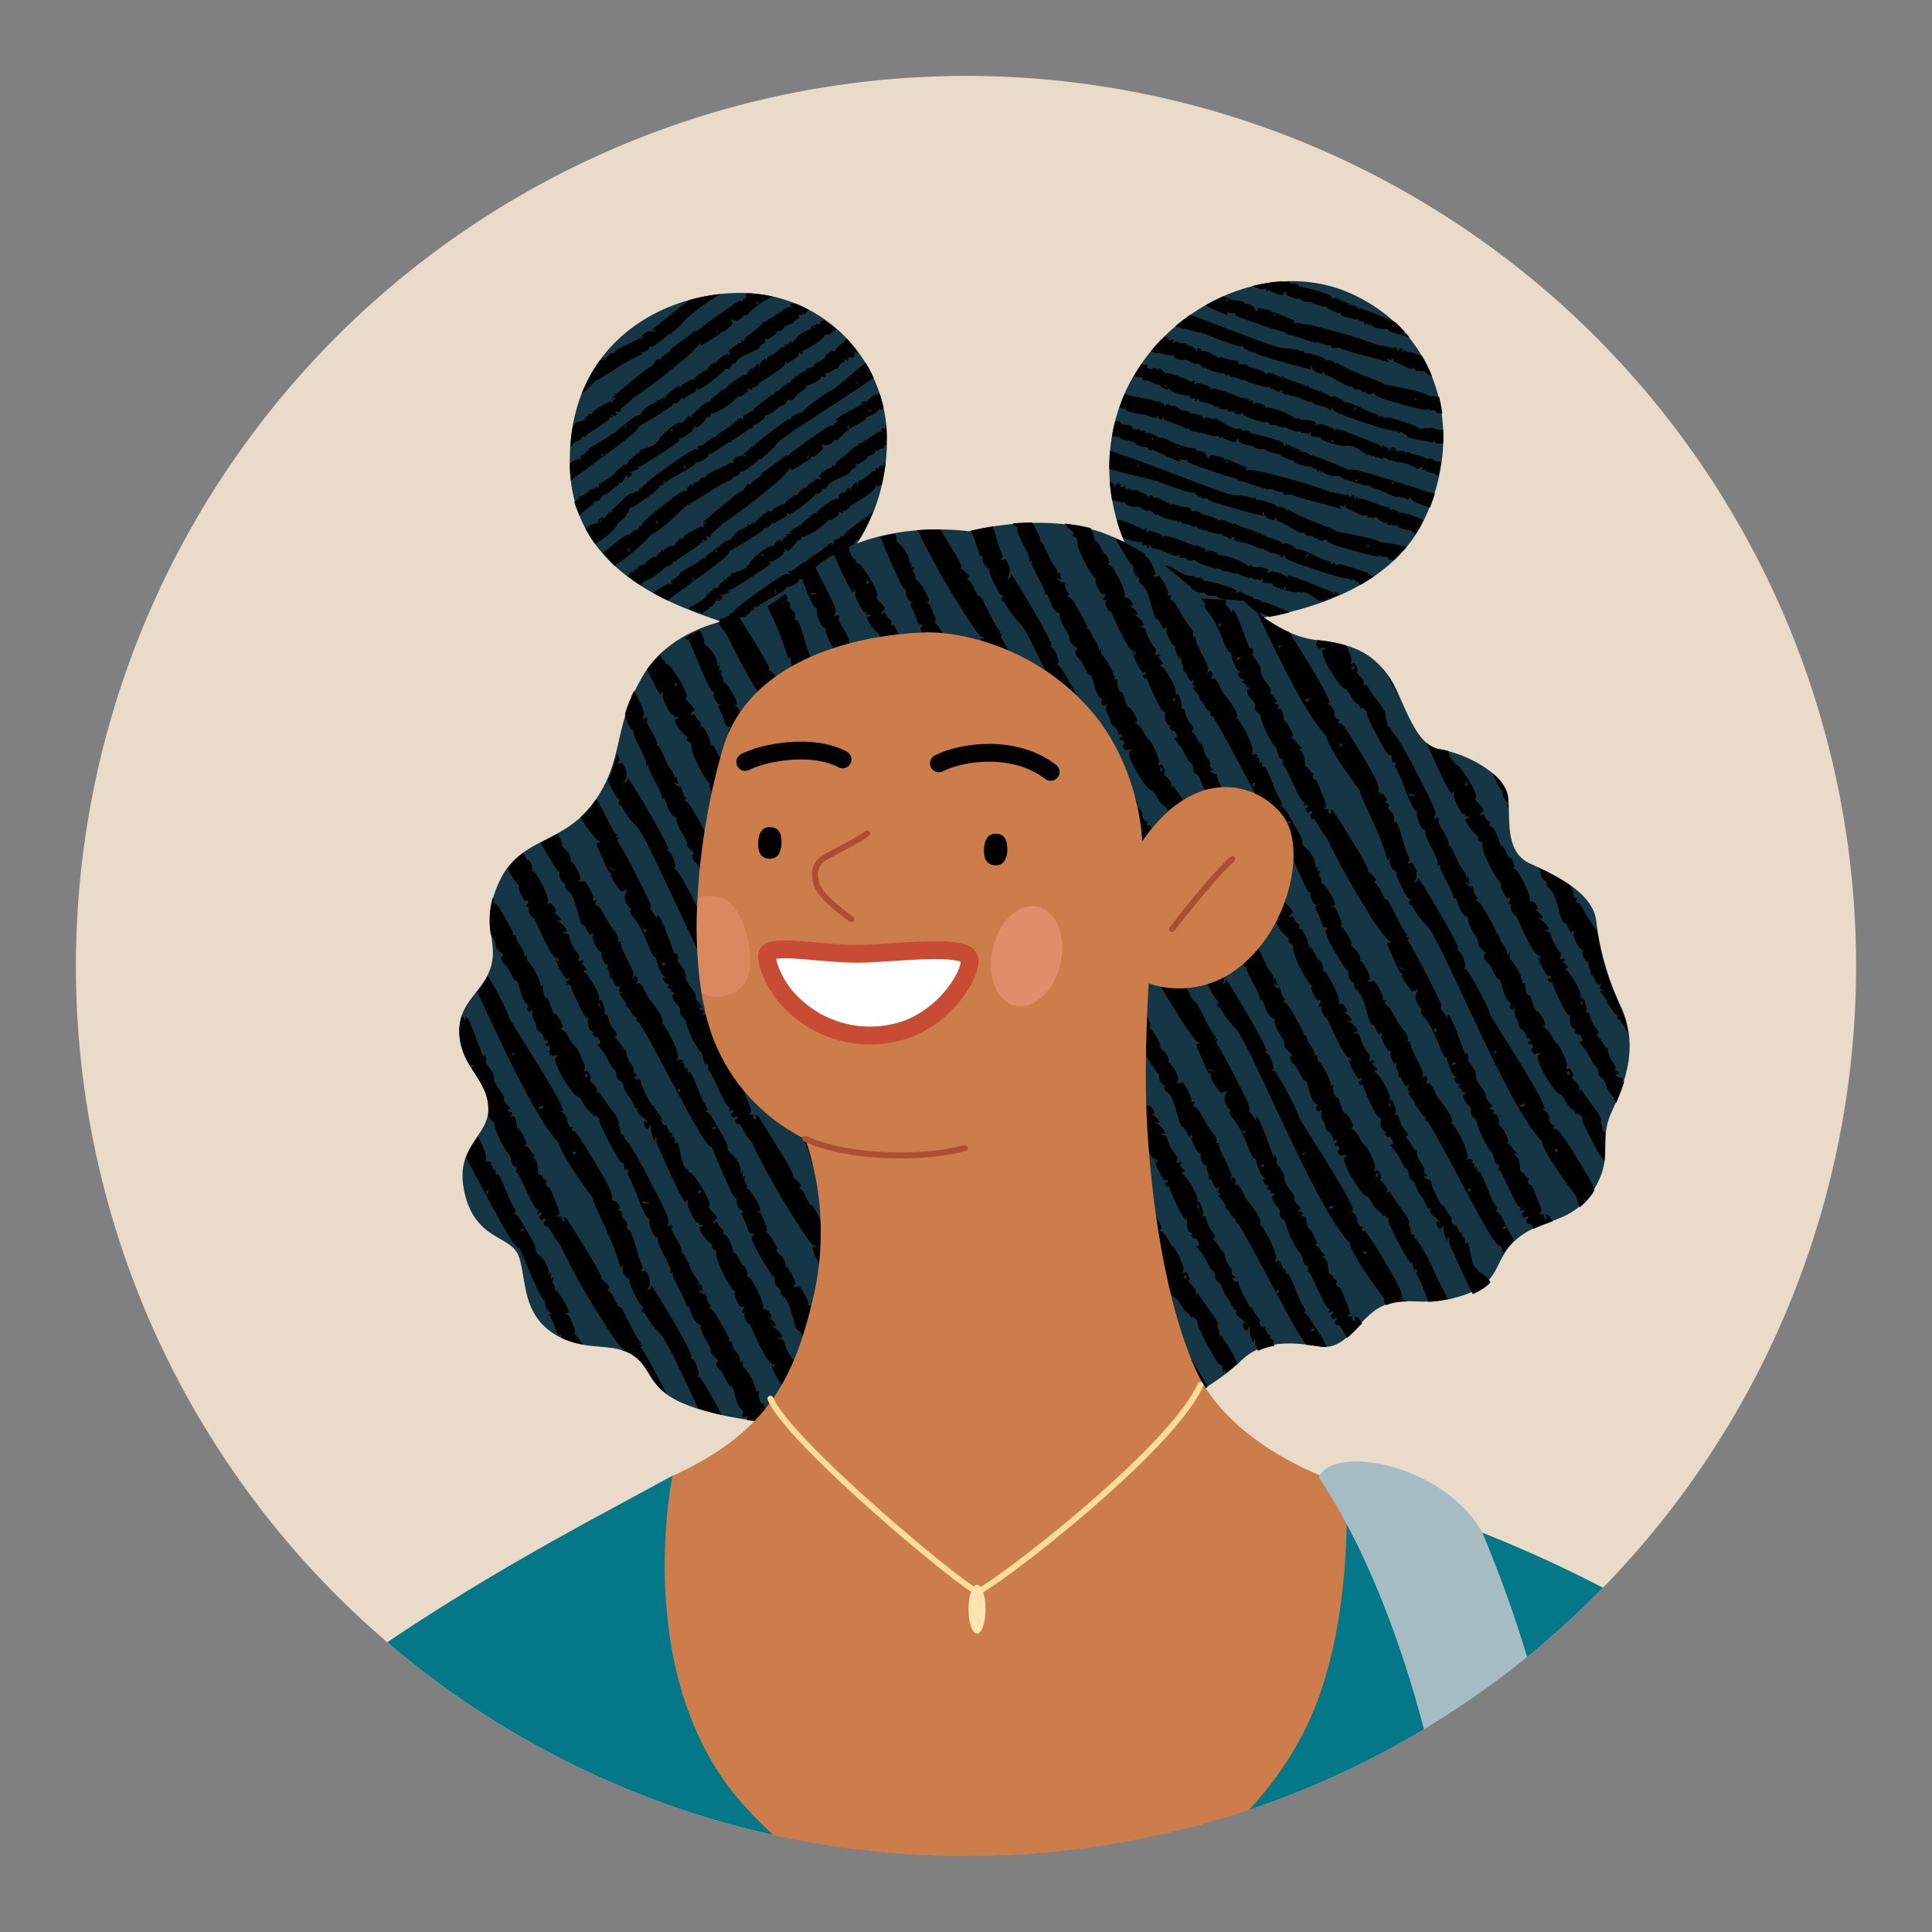 <svg xmlns="http://www.w3.org/2000/svg" viewBox="0 0 280 280" id="girl">
  <rect x="0" y="0" width="280" height="280" fill="#808080" stroke="none"/>
  <defs>
    <clipPath id="clip-path">
      <circle id="SVGID" cx="500" cy="-220" r="129" style="fill:#fdc644"></circle>
    </clipPath>
    <clipPath id="clip-path-2">
      <circle id="SVGID-2" cx="140" cy="140" r="129" style="fill:#e9dac9"></circle>
    </clipPath>
  </defs>
  <g style="isolation:isolate">
    <g id="Layer_1">
      <circle id="SVGID-3" cx="500" cy="-220" r="129" style="fill:#fdc644"></circle>
      <g style="clip-path:url(#clip-path)">
        <path d="M338.7-259.56c15.17-.64 30.89 6.58 44.33 13.16s27.74 20.87 37.46 30 28.89 36 36.61 57.77 19.16 68.93 19.16 68.93l2.86 6S486-108.56 490-121.43a246.31 246.31 0 0 1 9.43-24.88l51.48 16.59s-6 46-18 72.92S510-2.17 470-3.6s-61.49-30.89-65.49-37.47c0 0-18 22.6-26.6 43.19-6.46 15.49-16.59 36.44-19.73 40.73S313 50.57 282.65 50s-62.92-9.72-62.92-9.72 15.16-59.53 32.89-106.8c20.59-54.91 56.62-105.53 78.93-123.83 0 0-12.87 4-23.16-1.72-17.24-9.57-23.82-28.67-24.31-40.89-.57-14.3 27.74-25.46 54.62-26.6Z" style="fill:#df6d58"></path>
      </g>
      <circle id="SVGID-4" cx="140" cy="140" r="129" style="fill:#e9dac9"></circle>
      <g style="clip-path:url(#clip-path-2)">
        <path d="M97.46 213.87c-25 13.73-77.6 38.89-113.06 99.52s-26.88 96.09-18.3 112.11 120.11-19.45 120.11-19.45l127-15.16h122.4s4-55.76-34.32-102.09-70.54-62.54-106.19-73.6-97.64-1.33-97.64-1.33Z" style="fill:#047889"></path>
        <path d="M78.78 269.06c-.58 9.44-7.44 18.31-9.73 29.75s.29 26.31 3.43 31.74" style="fill:none;stroke-linecap:round;stroke-linejoin:round;stroke:#010101;stroke-width:.86px"></path>
        <path d="M68.77 274.78c.85 9.73 4 13.73 4 13.73" style="fill:none;stroke-linecap:round;stroke-linejoin:round;stroke:#010101;stroke-width:.86px"></path>
        <path d="M166.48 84.79S157.71 74.12 161.9 60s21-23.45 34.13-17.35 16.14 20.79 10.3 32.79c-7.25 14.87-31.46 14.87-31.46 14.87ZM106.42 90.7C98.22 88 83 83.27 82.59 67.63c-.45-18.31 14.11-25.54 25.55-25.16a21.19 21.19 0 0 1 20.4 21.73c-.19 12.59-8 18.88-8 18.88Z" style="fill:#153745"></path>
        <path d="M209.15 62.24h-.06c-.53.29-1.3-.34-2.09-.21s-.62-.24-.7 0a.22.22 0 0 1-.29.12.6.6 0 0 0-.31 0 1.63 1.63 0 0 0-.72-.46s-4-1.49-4.14-1.17-.79-.58-.72-.25-.51.06-.35-.08-.11.07-2.56-1.11c-2.87-1.39-2.18-.42-2.46-.86s-1.55-.93-1.74-.76-.21.08-.3-.05c-.31-.48-2.86-1-3.17-1.45-.11-.17-.16-.17-.22 0s-.09.16-.13 0a.55.55 0 0 0-.19-.15c-.58-.31-2.36-.74-2.88-1.1-.26-.18-.38-.2-.35-.07.08.33-1.4-.85-2.19-.53-.53.23.47-.17-2-.78-1.23-.3-.4-.65-1.81-.52-.22 0-.29 0-.23-.22s-.42-.47-.86-.37c-.28.06-1.85-.61-1.9-.45-.13.41-1.71-1.13-2.54-.91a.19.19 0 0 1-.24-.15c-.08-.36-.54-.39-.52 0 0 .61-.09-.32-.89-.53s-.62-.55-1.2-.44-1.17-.47-1.11-.21-.45.07-.29-.07-.13-.47-.2-.24-.56.07-.49-.15-.57-.44-.67-.13a.48.48 0 0 1-.39.32c-.51.53-1 1.09-1.47 1.66.5.19 1 .33 1 .25a2.29 2.29 0 0 1 1 .19c1.33.42 1.59-.23 1.31.17s1.46.76 1.49.65c.11-.35 1.7.81 1.77.58s.83.19 1 .52c.1.15.17.14.22 0s.09-.15.13 0a6.35 6.35 0 0 0 2.55.84c.26-.13.71.68.61.23s.1.22 1.06.34.86.53 1.29.35c.16-.06.23-.06.15 0s.06.21 2.76 1c.88.24 1.12-.17 1 .14s.15 0 .84.43.24 0 .72 0 .54 0 .21.15-.22.11-.11.14c.37.12.71.61.63.18s0 .22.83.29a5 5 0 0 1 1.16.35c.77.31 1.59.66 1.65.46s-.26.22 1.43.67.8.48 1.25.62c.17.06.24 0 .23-.24s0-.32.18 0-.1.43 4.54 2c3.31 1.13 4.49 1.32 4.84 1.26l.12.15c.2.22.37-.26.59.07a1.4 1.4 0 0 0 .66.33c.06.62 1.5.52 3.66 1.07.13 0 .19 0 .16-.19s0-.16.14.06c.27.44 1 .26 1.3.33.04-.67.04-1.37.01-2.07Zm-12.74-2.92c-.76.67-.07-.38.23-.28.04.01-.19.29-.23.28Zm9 3h-.06c-.02-.07.01-.07.06-.01ZM208.37 66.9c-.53.09-.63-.59-1.21-.45s-.87-.37-1.64-.47c-1.14-.16-1.6-.67-1.7-.34-.06.17-.09.15-.15-.07s-.19-.26-.78-.19c-1 .13-.86-.18-.61-.1s.12-.2-.21-.37-.61-.08-.47.3c.21.57.07 0-.88-.51-.45-.24-.57-.26-.43-.07s.11.23 0 .19c-.36-.12.18-.24-1.46-.76 0 0-5.82-2.44-5.29-1.79.26.33-.2.15-.25-.06s-2-.91-2.09-.71-.12.11-.19 0c-.2-.24-.16.22-.41.14s.64-.38-.55-.67-1.57.09-1.65-.24-.54.13-.76-.13a.1.1 0 0 0-.08-.05l-.05-.08a9.23 9.23 0 0 0-3.95-1.41c-.34.26.36-.14-.89-.55s-.59.18-.93.07 0-.81-.42-.48c-.15.12-.2.12-.15 0s-1.13-.66-1-.36c0 .07-4.05-1.75-4.56-1.38-.22.15-.28.14-.33-.07s0-.2.11-.06.43-.06-1-.51c-.78-.25-1-.27-1.07-.1s-.09.16-.17.08c-.21-.26.29-.37-.1-.5s-.3.35-.52.1-3.6-1.55-3.52-1.17c.12.55-.51-1-1.37-.63-.21.08-.26.07-.14 0s0-.16-.18-.17c-.55 0-.08.3-.76.09s0-.52-.23-.53a5.48 5.48 0 0 1-.89-.1c-.38.54-.72 1.1-1.06 1.67v.07a4.42 4.42 0 0 0 .67.13h.17c.26 0 .36 0 .35.16a.13.13 0 0 1 0 .06c-.06.19.08.25.65.3 1 .1 1.54.9 1.67.49v-.08c.06 0 .12.3.37.45.71.42.94.5 1 .33s.1-.1.23.09a5.32 5.32 0 0 0 3 .86q.21 0 0 .18c-.35.44 1.06.11.75.39s.17.34.29 0c.17-.53.23.48.67.38a4.54 4.54 0 0 1 1.93.66c.08.1.3.07.49 0s.33-.23.13 0-.12.29.29.38c.8.17 1.59-.37 1 0s.57.36.77.31.21 0 .09.09c-.35.29 1.11.54 1 .14 0-.11.1 0 .27.18.37.45 3 1.35 3.32 1.13.12-.09.16-.08.13 0s.9.61 1 .44 1.47.58 1.56.31a.09.09 0 0 1 0-.06 6.82 6.82 0 0 0 .66.34c-.11.08-.09.09.07 0 .66.3 1.29.47 1.34.3s.13 0 .23.1c.23.37.3 0 .88.21.31.14.42.11.4-.09 0-.17.12-.11.17 0a.52.52 0 0 1 0 .3c-.17.52 1.62.12 1.49.5s3.29 1.29 3.74 1.1c.19-.08.35-.09.33 0s.13.08.32.05a1.45 1.45 0 0 1 .73.23c.83.47 1.87 1.4 1.76 1s.63.55.75.18c0-.15.09-.14.15.07s.13.22.24.12.89.39 1 .17.74 0 .68.16.79.11 1.31.37c.21.1.35.1.32 0a7.07 7.07 0 0 1 2.22.73 1.52 1.52 0 0 1 .32.18c.24.17.28.12.36 0a.4.4 0 0 1 .34-.16c.23 0 .25 0 .12.2a.35.35 0 0 0-.06.09c0 .09 0 .1.23.07.35-.06.27 0 .34.14s.2.19.69.28a2.62 2.62 0 0 1 1.19.55v-.21c.13-.62.24-1.23.32-1.85a1.24 1.24 0 0 0-.45-.08Zm-39.29-10.82c-.17.08-.65-.28-.19-.15.26.07.23.16.19.15ZM193.23 64c.06.26-.32.14-.25-.08s.07-.14.11-.14c.11.06.16.22.14.22ZM199.1 83.45a.69.69 0 0 0-.31 0 1.71 1.71 0 0 0-.72-.45s-4-1.5-4.14-1.17-.79-.59-.72-.26-.51.07-.35-.07-.11.07-2.56-1.11c-2.87-1.39-2.18-.42-2.46-.86s-1.54-.93-1.74-.76-.21.07-.3-.05c-.31-.49-2.86-1-3.17-1.46-.11-.17-.16-.17-.22 0s-.09.15-.13 0a.39.39 0 0 0-.19-.15c-.57-.32-2.35-.75-2.88-1.11-.26-.18-.38-.2-.35-.06.08.32-1.4-.86-2.19-.53-.53.23.47-.18-2-.79-1.23-.3-.4-.65-1.81-.51-.22 0-.29 0-.23-.22s-.42-.47-.86-.38c-.28.06-1.85-.61-1.9-.44-.13.41-1.71-1.13-2.54-.92a.19.19 0 0 1-.24-.15c-.08-.36-.54-.39-.52 0 0 .61-.09-.32-.89-.53s-.62-.56-1.2-.44-1.17-.48-1.11-.21-.45.07-.29-.08-.13-.47-.2-.24-.56.08-.49-.14-.57-.45-.67-.13-.57.4-.37.22 0-.45-.53-.69c.07.94.2 1.84.35 2.72a4.69 4.69 0 0 1 .63.17c1.33.42 1.59-.23 1.31.17s1.46.75 1.49.64c.11-.35 1.7.81 1.77.58s.83.2 1 .53c.1.14.17.14.22 0s.09-.15.13 0a6.51 6.51 0 0 0 2.55.84c.26-.14.71.67.61.22s.1.23 1.06.35.86.52 1.29.35c.16-.07.23-.06.15 0s.06.21 2.76 1c.88.25 1.12-.17 1 .15s.16 0 .84.43.24 0 .72 0 .54 0 .21.14-.22.11-.11.15c.37.12.71.61.63.18s0 .21.83.28a5.16 5.16 0 0 1 1.16.36c.77.3 1.59.65 1.65.46s-.26.21 1.43.66.8.49 1.25.63c.17 0 .24 0 .23-.25s0-.31.18.06-.1.43 4.54 2c3.31 1.12 4.49 1.31 4.84 1.26l.12.14c.2.23.37-.25.59.07a1.48 1.48 0 0 0 .66.34.44.44 0 0 0 .29.35l.33-.19.85-.53.47-.31.33-.22Zm-9.6-2.86c-.76.67-.07-.38.23-.29.04.02-.19.3-.23.29Zm8.94 3c0-.1 0-.09.06 0ZM199.39 83.33l.15-.1c-.1 0-.11-.02-.15.1ZM193.38 85.89c.11.16.11.23 0 .19-.36-.11.18-.23-1.45-.75 0 0-5.83-2.45-5.3-1.8.27.34-.2.15-.25 0a4 4 0 0 0-2.09-.72c0 .1-.12.12-.19 0s-.16.23-.4.15.63-.39-.56-.67-1.57.08-1.65-.24-.54.13-.75-.14a.2.2 0 0 0-.09 0v-.07a9.27 9.27 0 0 0-4-1.42c-.34.27.36-.14-.89-.54s-.59.17-.93.06 0-.8-.42-.47c-.14.11-.2.11-.15 0s-1.13-.65-1.05-.36c0 .07-4-1.75-4.56-1.38-.22.16-.28.14-.33-.07s0-.19.11 0 .43-.07-1-.51c-.79-.25-1.06-.28-1.08-.1s-.09.15-.17.07c-.21-.25.29-.36-.1-.49s-.3.35-.52.1-3.56-1.73-3.5-1.31c.06.24 0 .08-.23-.15.25.91.54 1.77.84 2.56a5.89 5.89 0 0 0 2.87.75c.14 0 .15 0 0 .17-.35.44 1.06.11.75.39s.17.34.29 0c.17-.54.24.48.67.37a4.42 4.42 0 0 1 1.93.67c.08.09.31.07.49-.06.33-.22.33-.22.13 0s-.12.3.29.38c.8.17 1.59-.37 1 0s.57.37.77.32.21 0 .09.08c-.35.3 1.11.54 1 .14 0-.11.1 0 .27.19.37.44 3 1.35 3.32 1.13.12-.09.16-.08.13 0s.9.6 1 .44 1.46.57 1.55.3a.13.13 0 0 1 0-.06 5.19 5.19 0 0 0 .66.35c-.11.08-.09.09.07 0 .66.3 1.29.48 1.34.3s.13 0 .23.1c.23.37.3 0 .88.22.31.13.42.11.4-.09 0-.36.28-.06.16.3-.17.52 1.62.12 1.49.5s3.3 1.29 3.74 1.1c.19-.08.35-.1.33 0s.13.09.32 0c.71-.13 2.66 1.79 2.51 1.19-.06-.23.14 0 .34.11.83-.3 1.66-.64 2.47-1a3.22 3.22 0 0 0-.43-.27c-.37-.12-.49-.14-.35.04Zm-7.31-.71c.12-.36.29.1.25.08.06.27-.32.15-.25-.08ZM183.12 87.32c0 .12 0 .14-.08.05-.87-1.1-2-.17-1.44-.6.32-.26-.44-.26-1.49-.85-.84-.47-.57.09-.87 0a.17.17 0 0 1-.06-.25c.26-.44-4.49-1.57-4.51-1.5-.12.32-.28-.58-1.16-.45-.63.1-.09-.39-1-.27S169.33 81.71 169 82s-1.35-.54-1.25-.09c.06.27-.32.13-.26-.06s-1.77-.86-1.7-.55c0 .13 0 .1-.13 0-.22-.36-1.25-.72-1.19-.43s-.18-.26-.57-.36l-.16-.07a28.59 28.59 0 0 0 1.87 3.27 1.61 1.61 0 0 0 .43.12c1.89.25 2.81.85 3.25.68.27-.1.34-.08.38.14s.09.22.22.07.19-.13.24 0 2 .86 2 .6.52-.67.36-.22 1.9.92 1.94.81c.11-.31.08.5 1.3.46.44 0 .7 0 .61.1s1.77.73 2 .57-.09.12.42.39a.59.59 0 0 0 .16.07c.78.31 1.06.59 1.45.46.23-.07.26-.06.1.07-.46.39 2.47 1 2.44.86s.33.33.71.33a.31.31 0 0 1 .27.2c1-.18 2-.4 3-.66-1.58-.76-3.82-1.69-3.77-1.44ZM203.16 74.33c-.36.12-1.21-.76-1.44-.48s-.58-.67-.52-.34-3.87-1.51-4.2-1.25c-.1.09-.18 0-.22-.14s-.09-.21-.18 0c-.15.39-.4 0-.24-.12s-.52-.44-.53-.09-.34.18-.25 0-.42-.39-.49-.2-1.45-.38-2.24-.39a74.22 74.22 0 0 0-8.09-2.47 17.33 17.33 0 0 0-3.94-.76c-.4.15-.41.14-.22-.08s.05-.29-.81-.63c-1.36-.55-2.08-.93-2.31-.78s.59-.24-1.51-.58c-.49-.07-.58-.2-.74.24-.34.92.2-.88-1.67-.93-.31 0 0-.2-.46-.37a9.15 9.15 0 0 1-3.72-1.15c-1.54-.71-1-.1-1.45-.37 0 0-1.26-.87-1.84-.69-.23.06-.25.05-.1-.07s-.31-.43-.67-.27c-.21.1-.25.08-.19-.09.14-.37-.6.1-.52-.11s-.72.27-.49-.09-.35-.55-1-.56c-1 0-.4-.6-1.35-.53a.38.38 0 0 1-.15 0c-.16.63-.3 1.26-.41 1.87.09 0 .14.09 0 .19a.23.23 0 0 0-.07.08c0 .18 1.17 0 1.22.28.09.46 1.74.24 2.31.92.35.43 1.8.37 1.72.59s.78.61.49.17c-.14-.22 4.81 2.47 4.07 1.51-.27-.34.26.07.81 0s-.21.18 1.15.67c7 2.53 6.42 1.94 6.49 2.24s.08.22.22.06.15-.15.1 0a.13.13 0 0 0 .15.18c.54-.1 4.07 1.44 4 1.06h.23a3.09 3.09 0 0 1 .58.2c1.21.5 1.41.07 1.3.35-.2.56 1.57.1 1.31.29s6.86 1.94 6.9 2 .47-.22.68-.48c.14 0 .21 0 .14.13-.19.29.43.43 1.74 1.06s.81.1 1.25.27 0 .41.53.33.21.19.63 0 .36.13 1.11.61 1.23-.28.86.19.15.15.7.33c.4.13 1-.21.67 0s1.78.89 1.74.66.53.43.92.58a19.19 19.19 0 0 0 1.11-1.94.13.13 0 0 1-.06-.07 9.34 9.34 0 0 0-3.05-1.03Zm-36-10.73c.05.25-.33.31-.21 0s.28.01.24 0Zm3.84 1.2c0 .23-.47 0-.3-.11s.36.13.3.11Zm7 2.13s-1.06.47-.43.08.43-.07.43-.08Zm16.59 6.52c-.17.47-.77-.36-.22-.16.2.08.26.18.21.16ZM195.58 68.16s-5.58-2.5-5.58-2.11c0 .12 0 .14-.08 0-.87-1.09-2-.17-1.44-.59.32-.26-.44-.27-1.49-.85-.84-.47-.57.08-.87 0a.16.16 0 0 1-.06-.24c.26-.44-4.49-1.58-4.51-1.51-.12.33-.28-.58-1.16-.45-.63.1-.09-.39-1-.26s-3.18-1.74-3.48-1.49-1.35-.53-1.26-.08c.07.27-.31.12-.25-.07s-1.77-.85-1.7-.54c0 .12 0 .1-.13 0-.22-.35-1.25-.72-1.19-.42s-.18-.26-.57-.37-.78-.68-.71-.39-1.21-.58-1.23 0c0 .24 0 .22-.15-.08s-.21-.33-.43-.24-.23.09-.08-.05.09-.18-.23-.21a6.12 6.12 0 0 1-1-.18c.19-.2-.35-.16-.54-.15-.53-.16-.91-.28-1-.13l-.21-.05c0-.17-.29-.29-.4-.1-.53-.14-1.15-.31-1.83-.52-.28.64-.54 1.3-.77 2 .42.12.73.17.75.11s.09 0 .12.1c.11.49 2.31.76 3 .84.76.34 1.49.57 1.57.33s.11-.2.21 0c.21.42.6.48.6.1s0-.28.11 0 .44.44 1.73.88c2.15.71 1.43.94 1.72.71s0 .24 1 .38c1.89.26 2.81.85 3.25.69.27-.11.34-.09.38.13s.09.23.22.07.19-.12.24 0 2 .87 2 .6.52-.66.36-.22 1.9.93 1.94.81c.11-.31.08.5 1.3.46.44 0 .7 0 .61.1s1.77.74 2 .58-.09.11.42.38a1.19 1.19 0 0 0 .16.08c.78.3 1.06.58 1.45.45.23-.07.26 0 .1.08-.46.39 2.47 1 2.44.85s.33.33.7.34.32.75.47.33c.07-.19.12-.17.28.1s.19.27.15 0c-.12-.58.24.71 2.3.63.87 0-.13.21 2 .77 1.81.47 2 .67 2.54.58.29 0 .34 0 .21.09s.08.21.78.38 3.35 1.58 3.26 1.18c0-.11.1-.08.3.06s.32.19.27 0c-.11-.51.13.39.59.19.24-.11.26-.1.1 0s-.09.16.12.15c.46 0 .22-.84.44-.19.15.45 1.79 1.07 2.82 1.35.26-.66.5-1.32.71-2-4.87-1.4-12.53-4.16-12.37-3.39ZM202 70c-.07.21-.19.2-.25-.08-.05-.4.48.19.25.08Zm-5.49-.44c.35-.29.21.14.17.13-.07.36-.32.07-.13-.09ZM193.63 77c0-.31-4.48-1.67-6.52-2.93-.4-.24-.5-.26-.46-.07s0 .19-.11 0c-.71-.9-1.56-.29-1.47-.55s-.79-.49-1.57-.74a2.9 2.9 0 0 0-1.28-.25c-.14.11-.17.09-.12 0 .1-.29-.45-.44-.4-.23a9.57 9.57 0 0 0-2.67-.46c-1.49 0-11.16-4.2-18.16-6.42-.07.9-.1 1.77-.1 2.62 3.17.86 7.27 1.8 7.21 1.85s4.73 1.82 5.1 1.58-.1.15.42.38.87.53 1.34.46c.25 0 .31 0 .2.08-.35.28 6.52 2.13 7.82 2.4h.22c.09-.08.09-.13 0-.11s-.13-.07-.11-.22a.52.52 0 0 1 0-.11c.06-.21.08-.27.09-.24a1.55 1.55 0 0 0 1 1.22c1 .36.46-.09.84-.17.11 0 .15 0 .08.16s.1.27.67.46 3 1.8 3.19 1.51.32.5.86.45c1.08-.09.44.57 1.15.32.23-.09.3-.07.18 0-.28.24.53.5.93.31.6-.3-.35.19 2.2.93 8.2 2.39 4.93.92 6 1.28.13 0 .16.14.06.23s0 .07.17 0a1 1 0 0 0 .21-.11c.39.12.69.22.6.3s.46.28.83.24a22.72 22.72 0 0 0 1.79-1.88 17.19 17.19 0 0 0-3.64-.69c-1.18-.73-6.55-1.52-6.55-1.6Zm-28.76-9.4c-.23.27 0-.49.09-.32s-.05.33-.09.32Zm33.61 11.56c0 .1-.45.22-.37 0s.47.04.37 0ZM183.13 41.9c.28-.1.34-.08.39.14s.09.22.22.06.19-.12.24 0 2 .87 2 .61.52-.67.36-.23 1.9.93 1.94.82c.11-.31.08.5 1.3.45.44 0 .7 0 .61.11s1.77.73 2 .57-.09.12.42.39l.16.07c.78.31 1.06.58 1.45.46.23-.08.25-.06.1.07-.46.39 2.47 1 2.44.86s.33.32.7.33.32.75.47.33c.07-.18.12-.16.28.1s.19.27.15 0c-.12-.58.24.71 2.3.63.87 0-.13.21 2 .77.8.21 1.29.37 1.63.47l-.57-.67c0 .07 0 .16-.06.15-.11.32-.37 0-.17-.13a.34.34 0 0 1 .17-.09c-.45-.5-.91-1-1.41-1.45-1.11-.47-5.35-2.35-5.28-2 0 .12 0 .14-.08.05-.87-1.1-2-.17-1.44-.6.32-.26-.44-.26-1.49-.85-.84-.47-.57.09-.87 0-.09 0-.12-.13-.06-.24.26-.44-4.49-1.57-4.51-1.5-.12.32-.28-.58-1.16-.45-.63.09-.09-.4-1-.27a1.42 1.42 0 0 1-.65-.09 24.29 24.29 0 0 0-4.29.7c.88.3 1.41.53 1.71.43ZM177.88 45.39c-.27-.34.26.08.81 0s-.21.18 1.15.67c7 2.53 6.42 1.93 6.49 2.23s.08.22.22.07.15-.15.1 0 0 .21.15.18c.54-.09 4.07 1.44 4 1.06h.23a4 4 0 0 1 .58.2c1.21.5 1.41.07 1.3.35-.2.57 1.57.1 1.31.29s6.86 1.94 6.9 2 .47-.22.68-.49c.14 0 .21 0 .14.13-.19.29.43.43 1.74 1.06s.81.11 1.25.27 0 .42.53.33.21.19.63.05.36.12 1.11.6a1 1 0 0 0 .34.15 21 21 0 0 0-1.42-2.9 6.52 6.52 0 0 0-2.17-.67c-.1.09-.18 0-.22-.14s-.09-.21-.18 0c-.15.4-.4 0-.24-.12s-.52-.43-.53-.09-.34.19-.26 0-.41-.39-.48-.2-1.45-.38-2.24-.38a72.05 72.05 0 0 0-8.09-2.47 17.63 17.63 0 0 0-3.94-.77c-.4.15-.41.15-.22-.07s.05-.3-.81-.64c-1.36-.54-2.08-.92-2.31-.77s.59-.25-1.51-.58c-.49-.08-.58-.21-.74.24-.34.91.2-.89-1.67-.93-.31 0 0-.21-.46-.37a8.49 8.49 0 0 1-2.75-.73 28.74 28.74 0 0 0-2.6 1.31c1.3.65 3.7 1.82 3.18 1.13Zm23.61 6.79c-.17.47-.77-.36-.23-.16.22.08.28.18.23.16Zm-17-6.43c.53-.33.47-.07.43-.09s-1.08.48-.45.09Zm-6.84-2.32c.28-.22.34.12.3.11.05.22-.5.03-.32-.11ZM180 50.17c.27-.19-.1.15.42.39s.87.52 1.34.45c.25 0 .31 0 .2.08-.35.28 6.52 2.13 7.82 2.41a.58.58 0 0 0 .22 0c.09-.08.09-.13 0-.1s-.13-.08-.11-.22a.43.43 0 0 1 0-.11c.05-.21.08-.28.09-.25a1.57 1.57 0 0 0 1 1.23c1 .35.46-.09.84-.17.11 0 .15.05.08.16s.1.27.67.46 3 1.8 3.19 1.51.32.49.86.45c1.08-.09.44.57 1.15.31.23-.08.3-.07.18 0-.28.23.53.49.93.3.6-.29-.35.19 2.2.93 8.2 2.39 4.93.93 6 1.29.14 0 .17.14.07.22s0 .08.17 0l.21-.1c.39.12.69.22.6.29s.54.3.9.23a23.77 23.77 0 0 0-.45-2.38 11.45 11.45 0 0 0-1.47-.18c-1.13-.83-6.49-1.61-6.49-1.66 0-.31-4.48-1.67-6.52-2.93-.4-.24-.5-.26-.46-.06s0 .19-.11 0c-.71-.9-1.56-.28-1.47-.55s-.79-.48-1.57-.73a3 3 0 0 0-1.28-.26c-.14.11-.17.1-.12-.05s-.45-.43-.4-.22a9.36 9.36 0 0 0-2.67-.47c-1.18 0-7.49-2.61-13.53-4.82l-.53.38c0 .1-.07.24-.1.23s-.11 0-.08-.1c-.5.38-1 .77-1.46 1.18 2.45.62 4.7 1.15 4.65 1.19s4.65 1.92 5.03 1.67Zm25 7.71c.11-.31.47 0 .37 0s-.43.23-.37 0ZM173.94 89.33c-.39.15-.41.15-.22-.07s.05-.3-.81-.64-1.25-.53-1.64-.67l3.6 2.37s1.13 0 3-.15h.23l-.21-.05a17.63 17.63 0 0 0-3.95-.79ZM89.35 76.25c.07-.6 1-.85 1.39-1.57s.56-.35.4-.57a.23.23 0 0 1 .08-.31.6.6 0 0 0 .16-.27 1.58 1.58 0 0 0 .79-.31s3.58-2.39 3.38-2.66.94-.3.63-.43.25-.46.27-.24 0-.13 2.4-1.42C101.66 67 100.47 67 101 67s1.66-.71 1.64-1 .06-.22.22-.21c.57 0 2.47-1.75 3-1.72.21 0 .24 0 .14-.17s-.07-.17.07-.12.13 0 .23-.06c.6-.28 2-1.47 2.59-1.68.3-.11.39-.19.26-.25-.31-.12 1.51-.63 1.71-1.45.13-.57-.13.48 1.8-1.15 1-.81.76.07 1.48-1.16.12-.19.21-.21.32-.06s.62-.06.81-.47 1.58-1.14 1.47-1.28c-.25-.34 1.92-.71 2.23-1.51a.19.19 0 0 1 .26-.11c.34.15.64-.21.35-.4-.52-.34.3.12.94-.41s.82-.17 1.06-.71 1.07-.67.83-.77.2-.41.23-.2.45.18.31 0 .27-.49.4-.31.7-.19.5-.46 0-.71 0-.43.21.24.48.15a21.89 21.89 0 0 0-1.62-2c-.13.11-.2.19-.18.22s-.28.34-.72.66c-1.12.83-.75 1.43-.91 1s-1.46.74-1.4.83c.22.29-1.65.89-1.51 1.09s-.64.55-1 .53c-.18 0-.22.05-.12.18s.06.17-.08.11a6.52 6.52 0 0 0-2.18 1.57c0 .29-1 .18-.54.36s-.24-.06-.9.66-.93.38-1 .83c0 .17-.09.22-.1.12s-.21-.08-2.39 1.67c-.72.57-.52 1-.72.74s-.08.13-.84.42-.17.18-.43.59-.35.41-.23.08c.06-.17 0-.24-.06-.17-.31.23-.91.22-.51.4s-.15-.16-.72.51a5 5 0 0 1-1 .72c-.7.45-1.47.91-1.35 1.07s0-.34-1.38.77-.86.36-1.24.64c-.14.11-.12.21.07.34s.26.17-.15.11-.29-.34-4.29 2.49c-2.86 2-3.7 2.86-3.87 3.17h-.19c-.29 0 0 .45-.4.44a1.39 1.39 0 0 0-.66.34c-.54-.32-1.3.91-3 2.33-.11.08-.09.18.06.24s.13.09-.14.07c-.68 0-1 1.19-1.21.85-.12-.16-1 .46-.74.57s0 .3-.22.16a4.83 4.83 0 0 0-1.61.85 20.26 20.26 0 0 0 1.38 2.19 9.56 9.56 0 0 0 3.12-2.56Zm9.92-8.18s-.13-.33-.09-.35c-.1-1.01.34.16.09.35Zm-7.8 5.17a.2.2 0 0 1 0-.07c.09.05.07.07 0 .07ZM87 75.62c-.13-.18-.06-.27.2-.16s-.36.27-.2.16ZM86 72.94c.23-.48.84-.16 1.07-.72s.81-.48 1.35-1c.79-.83 1.47-.89 1.27-1.17s-.07-.16.14-.08.33 0 .61-.52c.47-.86.65-.59.44-.44s.1.22.43.05.42-.45 0-.56c-.58-.16 0 .07.93-.41.46-.22.55-.31.31-.31s-.25 0-.15-.11c.31-.22.09.29 1.47-.73 0 0 5.4-3.28 4.57-3.24-.43 0 0-.25.19-.17s1.92-1.09 1.8-1.26 0-.17.09-.18c.31 0-.09-.25.12-.41s-.06.74.87-.05.85-1.32 1.16-1.2.22-.51.56-.53a.1.1 0 0 0 .08 0h.1a9.12 9.12 0 0 0 3.46-2.36c0-.43-.1.37 1-.4s.21-.58.49-.79.67.46.64-.06c0-.19 0-.22.1-.12s1.18-.52.9-.63c-.06 0 3.8-2.25 3.8-2.88 0-.26.05-.31.25-.22s.16.1 0 .12-.2.38 1-.49c.67-.49.85-.7.72-.81s-.07-.17 0-.18c.33 0 .12.45.46.2s-.11-.44.22-.47 3.38-2 3-2.16c-.52-.23 1.07.15 1.32-.74.06-.22.09-.25.1-.09s.1.14.25 0l.06-.07a20.39 20.39 0 0 0-1.74-1.36c-.39.18-.68.26-.53.46s-.18 0-.55.14c-.76.32-1 .46-.85.6s0 .15-.21.14a5.41 5.41 0 0 0-2.46 1.91c0 .14-.11.11-.16-.07-.14-.55-.71.79-.75.37 0-.24-.38-.06-.16.25s-.53-.1-.7.32a4.4 4.4 0 0 1-1.67 1.17c-.12 0-.23.21-.24.43 0 .4 0 .4-.11.08s-.17-.27-.48 0c-.6.54-.64 1.51-.62.82s-.63.25-.71.44-.11.18-.12 0c0-.45-1.09.58-.71.74.1 0 0 .1-.31.12-.58 0-2.87 1.65-2.86 2 0 .15 0 .18-.1.08s-1 .38-.93.52-1.32.85-1.16 1.08a.09.09 0 0 1 0 .06c-.22.1-.45.21-.67.33 0-.13 0-.12-.06 0-.64.36-1.15.76-1 .91s0 .14-.21.12c-.44 0-.15.27-.7.6-.28.17-.33.27-.16.37s-.11.26-.33-.05-1 1.24-1.29.91-3 1.91-3.09 2.38c0 .21-.12.34-.16.29s-.14.05-.23.23c-.31.65-3 1.1-2.43 1.33.4.17-.82.19-.59.51.1.13.06.15-.13.08s-.26 0-.25.12c0 .33-.84.49-.7.68s-.41.62-.54.46-.54.58-1.06.85c-.21.1-.29.22-.19.26a7.42 7.42 0 0 1-2.23 1.53c-.5.17 0 .24-.31.63-.13.19-.19.19-.24 0s-.1-.2-.24.08c-.29.57-.12-.21-1 .59s-1.43.6-1.31.77-.34.37-.7.72a18.41 18.41 0 0 0 .77 2c.93-1.11 1.78-1.33 2-1.81Zm31.84-25.43c0-.18.61-.36.24-.06-.19.17-.25.09-.22.06ZM97.47 62.24c.23.31-.24.18-.21.16-.26-.11.08-.35.21-.16ZM83.06 64.36c.12-.36 1.33-.54 1.24-.88s.89-.08.58-.23 3.49-2.24 3.46-2.63c0-.14.08-.18.25-.1s.22 0 .09-.16.23-.33.24-.12.66-.17.38-.37 0-.39.18-.19.56-.1.45-.27 1.16-.95 1.64-1.6a72.82 72.82 0 0 0 6.74-5.08 17.65 17.65 0 0 0 2.94-2.73c.11-.4.12-.4.19-.12s.2.21 1-.28c1.23-.79 2-1.14 2-1.42 0-.45-.15.62 1.36-.88.35-.35.5-.35.24-.74-.54-.81.6.68 1.73-.81.19-.24.17.12.57-.15a9.4 9.4 0 0 1 3.12-2.34c.21-.11.37-.21.5-.29a20.14 20.14 0 0 0-3.66-.47c-.29.21-.37.35-.07.34s-.22.17-.52.63 0-.27-1.22.54c-6.16 4.18-5.34 4.06-5.62 3.93s-.23-.06-.18.14 0 .21-.08.07-.19-.09-.24 0c-.24.49-3.55 2.45-3.2 2.61 0 0 0 .09-.12.19a5.32 5.32 0 0 1-.51.35c-1.11.68-.88 1.09-1.05.85-.33-.5-1 1.21-1 .89s-5.6 4.4-5.64 4.43-.09.5 0 .83c-.09.11-.14.16-.19 0-.13-.32-.6.09-1.88.78s-.56.59-1 .86-.3-.29-.57.23-.28 0-.41.48-.31.22-1.14.54-.5 1.17-.66.59c-.16 1-.28 1.93-.35 3a1.51 1.51 0 0 0 .41-.42Zm26.87-20.58c0 .35-.3.2-.26.18-.21-.11.24-.41.26-.18ZM104 48c0 .62-.21.42-.18.39s.27-1.18.18-.39Zm-15 9.89c-.18.13-.3.12-.26.1-.2-.47.82-.46.34-.15ZM92.51 61.85s5.34-3.08 5-3.25c-.12-.05-.11-.09 0-.09 1.4-.06 1.29-1.49 1.32-.82 0 .42.48-.2 1.57-.7.88-.41.26-.51.52-.7.09 0 .18 0 .23.1.21.47 3.92-2.71 3.88-2.77-.2-.29.63.11 1-.68.29-.56.37.16.8-.65s3.27-1.55 3.25-1.94 1.23-.78.81-1c-.26-.11.08-.33.19-.17s1.74-.93 1.45-1.06c-.11 0-.07-.08.11-.07.42 0 1.32-.6 1-.72s.31 0 .62-.24 1-.23.74-.35 1.18-.64.75-1c-.19-.14-.16-.16.15-.08s.39 0 .44-.2.07-.24.09 0 .09.18.31-.06a4.64 4.64 0 0 1 .49-.5l-.25-.14-.47-.23-.22-.1-.47-.22-.52-.21h-.2c-.46-.09-.74.19-.43.42s.21.18-.09.08-.61.09-1.72.89c-1.85 1.31-1.6.6-1.59 1s-.18-.17-.88.56c-1.32 1.37-2.34 1.77-2.46 2.22-.08.28-.13.32-.34.23s-.23-.06-.18.14 0 .22-.16.18-1.9 1.14-1.65 1.25.23.81 0 .42-1.87 1-1.8 1.09c.19.27-.45-.23-1.14.79-.24.36-.43.55-.44.43s-1.63 1-1.64 1.28 0-.14-.55.11l-.16.09c-.71.45-1.09.51-1.22.9-.08.23-.1.24-.12 0 0-.6-2.28 1.4-2.12 1.47s-.46.07-.69.37-.79-.18-.54.19c.11.16.07.19-.25.17s-.33 0-.12.09c.53.24-.72-.22-1.86 1.49-.49.72-.1-.23-1.8 1.15-1.45 1.19-1.73 1.25-2 1.71-.15.28-.15.28-.15.12s-.23-.06-.78.41S85 65 85.33 65.19c.1 0 0 .13-.23.21s-.35.15-.15.23c.48.21-.38-.12-.49.37-.06.25-.07.26-.09.06s-.08-.17-.19 0c-.26.39.54.68-.11.47-.26-.08-.86.21-1.48.59v.51c0 .68.07 1.33.14 2 4.01-3.05 10.48-7.46 9.78-7.78ZM87.19 66c-.12-.18 0-.27.22-.15.41.15-.41.23-.22.15Zm3.38-4.12c-.19-.28.2-.31.21-.06.03.42-.24.05-.21.03ZM92.68 51.5c.43-.18.5-.25.32-.33s-.16-.1 0-.11c1.15-.06 1.15-1.1 1.31-.87s.85-.36 1.52-.84c.51-.37 1-.76 1-.88s0-.2.12-.07.61-.11.42-.2a9.61 9.61 0 0 0 1.94-1.88 31.64 31.64 0 0 1 5.14-3.71 27.33 27.33 0 0 0-4.49.86c-1.7 1.22-4.6 3.59-5.3 4.21l-.15.15c0 .13.05.15.09.06s.14-.06.25 0l.07.08c.14.17.18.22.14.22a1.51 1.51 0 0 0-1.55.06c-.89.62-.2.42-.36.78 0 .1-.12.08-.17 0s-.28-.08-.77.26S89 50.64 89.09 51s-.58 0-.87.43c-.56.93-.71 0-.93.75-.07.24-.12.28-.13.12s-.09-.14-.2-.1a21.68 21.68 0 0 0-2.68 4.92c1.16-1 2.18-2.07 2.19-2.06.26.17 3.99-2.64 6.21-3.56ZM96.2 82.45c.12-.36 1.34-.54 1.25-.88s.88-.08.57-.23 3.49-2.24 3.47-2.63c0-.14.07-.18.24-.1s.23 0 .09-.16.23-.33.24-.12.66-.17.38-.37 0-.39.19-.19.56-.1.44-.28 1.16-.95 1.64-1.59a71.49 71.49 0 0 0 6.74-5.08 17.2 17.2 0 0 0 2.94-2.75c.11-.4.12-.41.19-.12s.2.21 1-.28c1.24-.79 2-1.14 2-1.42 0-.45-.15.62 1.36-.88.35-.35.5-.35.24-.74-.54-.82.6.68 1.73-.81.19-.24.18.12.58-.15a9.25 9.25 0 0 1 3.11-2.34c1.48-.82.67-.73 1.16-.94 0 0 1.44-.52 1.64-1.09.08-.22.1-.23.11 0s.37.09.53-.2a21 21 0 0 0-.58-2.1 1.37 1.37 0 0 1-.56.21c-.56 0-1.36 1.23-1.49 1s-1 .28-.43.3c.26 0-4.82 2.44-3.61 2.4.43 0-.21.17-.52.63s0-.27-1.21.54c-6.17 4.18-5.34 4.06-5.63 3.93s-.22-.06-.18.14 0 .21-.08.07a.13.13 0 0 0-.24 0c-.23.49-3.55 2.45-3.2 2.6 0 0 0 .1-.12.2a5 5 0 0 1-.5.35c-1.12.68-.89 1.09-1.06.85-.33-.5-1 1.21-1 .88S102 75.53 102 75.56s-.09.5 0 .83c-.09.11-.14.15-.19 0-.12-.32-.6.09-1.88.78s-.56.59-1 .86-.31-.29-.58.23-.28 0-.41.48-.31.22-1.14.54-.5 1.17-.66.59-.21 0-.68.37-.41.92-.43.51-1.76.92-1.56 1-1.45.23-1.11.74c.08.12 0 .15-.18.07s-.3-.05-.26.12-.23.49-.24.21c0-.44-.46.31-.78.59.63.47 1.27.91 1.92 1.33a1.41 1.41 0 0 0 .18-.21c.14-.23.34-.4.44-.36a9.16 9.16 0 0 0 2.76-1.79Zm30-23c.27.4-.16.2-.12.17-.28-.07-.08-.42.08-.14Zm-3.09 2.39c0 .35-.3.2-.26.18-.25-.08.21-.38.22-.15ZM117.17 66c0 .62-.21.42-.18.39s.24-1.09.18-.39Zm-15 9.89c-.18.13-.3.12-.26.1-.23-.38.79-.38.31-.06ZM94.46 77.42c1.34-.42 5.12-4.3 5.16-4.27.26.17 4-2.64 6.2-3.56.43-.18.51-.25.32-.33s-.15-.1 0-.11c1.15-.06 1.15-1.1 1.31-.87s.86-.36 1.52-.84 1-.76 1-.88 0-.2.11-.07.62-.11.42-.2a9.5 9.5 0 0 0 2-1.88c.75-1.12 8.31-5.6 14.11-9.67a19.77 19.77 0 0 0-1.16-2.18c-2.36 1.93-4.88 4.12-4.89 4 0-.23-4.26 2.76-4.27 3.2s-.07-.17-.56.11-.94.4-1.16.82c-.12.22-.17.26-.18.11 0-.44-5.55 4-6.54 4.92-.1.09-.16.14-.15.15s0 .15.09.06.13-.06.24 0l.07.08c.14.17.18.22.15.22a1.53 1.53 0 0 0-1.56.06c-.89.61-.19.42-.35.78 0 .1-.13.08-.18 0s-.28-.08-.76.26-3.2 1.34-3.1 1.7-.59 0-.87.43c-.57.93-.72 0-.93.75-.07.24-.12.28-.14.12 0-.36-.71.13-.79.57-.11.66 0-.39-2.05 1.24-6.75 5.23-3.64 3.44-4.54 4.07-.11.08-.21 0-.22-.08s-.06 0-.1.14 0 .16 0 .23c-.33.25-.59.43-.59.31s-.63.33-.74.66-.11.22-.12 0c0-.36-1.83 1-3.8 2.63a22.78 22.78 0 0 0 1.65 1.9 29.15 29.15 0 0 0 5.4-4.58Zm29.9-21.73c-.09 0-.23-.24-.2-.26-.08-.35.39.29.2.26ZM91 79.76c-.28-.4.24-.28.25 0-.02.48-.33.02-.25 0Zm4.33-4.23c.19.27-.32.35-.22.29-.11-.09.03-.49.17-.29ZM125.3 75.2c0 .17-.09.22-.1.12s-.21-.08-2.39 1.67c-.71.57-.52 1-.72.74s-.08.13-.84.42-.17.18-.43.59-.35.41-.23.08c.06-.17 0-.24-.06-.17-.31.23-.91.22-.51.4s-.15-.16-.72.51a5 5 0 0 1-1 .72c-.7.45-1.46.91-1.34 1.07s0-.34-1.38.77-.86.36-1.24.64c-.14.11-.12.21.06.33s.26.18-.15.12-.25-.34-4.25 2.49c-2.86 2-3.7 2.86-3.87 3.17h-.18c-.3 0 0 .45-.41.44a1.33 1.33 0 0 0-.65.34c-.22-.13-.47 0-.81.27l2.2.73c1-.73 2.56-1.83 2.43-2s.94-.3.63-.43.24-.46.26-.24 0-.14 2.4-1.42c2.81-1.51 1.62-1.51 2.15-1.49s1.65-.7 1.63-.95.07-.22.22-.21c.57 0 2.47-1.75 3-1.72.2 0 .23 0 .13-.17s-.07-.17.07-.12.13 0 .23-.06c.6-.28 2-1.47 2.59-1.68.3-.11.39-.19.26-.25-.31-.12 1.52-.63 1.71-1.45.09-.39 0 0 .55-.27a26.44 26.44 0 0 0 2-4.06 1.46 1.46 0 0 0-.27.24c-.56.63-.86.38-.97.83Zm-12.89 11s-.12-.33-.09-.36c-.1-1.04.35.16.09.32ZM127.87 67.53c-.15-.55-.71.79-.76.37 0-.24-.38-.06-.16.25s-.52-.1-.69.32a4.43 4.43 0 0 1-1.68 1.17c-.12 0-.23.21-.24.43 0 .4 0 .4-.11.08s-.16-.27-.48 0c-.6.54-.63 1.51-.62.82s-.63.25-.7.44-.11.18-.13 0c0-.45-1.08.58-.71.74.1 0 0 .1-.31.12-.58 0-2.87 1.65-2.86 2 0 .14 0 .18-.1.08s-1 .38-.92.52-1.33.85-1.16 1.08a.07.07 0 0 1 0 .06c-.22.1-.45.21-.66.33 0-.13 0-.12-.07 0-.64.36-1.15.76-1 .91s0 .14-.21.12c-.44 0-.15.27-.69.6-.29.16-.33.27-.16.37.13.11 0 .16-.14.11a.52.52 0 0 1-.24-.19c-.32-.44-1 1.24-1.28.91s-3 1.91-3.09 2.38c0 .21-.13.34-.16.29s-.15.05-.23.23a1.42 1.42 0 0 1-.61.45c-.87.4-2.24.69-1.81.86s-.81.19-.58.51c.09.13.06.15-.14.08s-.26 0-.25.12c0 .33-.84.49-.7.68s-.41.62-.53.46-.55.58-1.07.85c-.2.1-.29.21-.19.25.1.1-1.16 1-1.89 1.37a1.9 1.9 0 0 1-.33.16c-.28.09-.27.16-.25.26a.47.47 0 0 1 0 .17l1.77.68c.72-.69 1.3-.77 1.11-1s-.07-.16.14-.08.33 0 .62-.52c.47-.86.65-.59.44-.44s.09.22.42 0 .42-.45 0-.56c-.59-.16-.05.06.92-.41.46-.23.55-.31.32-.31s-.25 0-.15-.11c.3-.22.08.29 1.46-.73 0 0 5.4-3.28 4.57-3.24-.43 0 0-.25.19-.17s1.93-1.09 1.8-1.26 0-.17.09-.18c.31 0-.09-.25.12-.41s0 .74.87-.06.86-1.31 1.17-1.19.21-.51.55-.53a.1.1 0 0 0 .08 0h.1a9 9 0 0 0 3.46-2.36c0-.43-.09.37 1-.4s.21-.58.49-.79.67.46.64-.06c0-.19 0-.22.1-.12s1.19-.52.91-.63c-.07 0 3.79-2.25 3.79-2.88 0-.26.05-.31.25-.23s.17.11 0 .13-.21.3.6-.22c.2-.84.36-1.72.49-2.64l.06-.53a1.41 1.41 0 0 0-.31.43c-.03.27-.12.24-.16.06Zm-17.24 13h-.23c-.25-.11.08-.35.22-.16s.06.14 0 .17ZM128.43 61.69c-.06.09-.09.17-.05.23s.09.2-.14.16c-.46-.09-.74.19-.43.42s.22.17-.08.08-.62.09-1.73.88c-1.84 1.32-1.6.6-1.59 1s-.18-.17-.88.56c-1.31 1.37-2.33 1.76-2.46 2.22-.08.28-.13.32-.34.23s-.23-.06-.18.14 0 .22-.15.18c-.29-.08-1.9 1.14-1.66 1.25s.24.81 0 .42-1.87 1-1.8 1.09c.19.27-.45-.23-1.13.79-.24.36-.44.54-.44.43 0-.27-1.64 1-1.64 1.28s0-.14-.56.11l-.16.08c-.7.46-1.09.52-1.22.91-.07.23-.1.24-.12 0 0-.6-2.28 1.4-2.12 1.47s-.46.07-.69.37-.79-.18-.54.19c.11.16.07.19-.24.17s-.34 0-.13.09c.54.24-.72-.22-1.86 1.49-.49.72-.1-.23-1.79 1.15-1.46 1.19-1.74 1.25-2 1.71-.13.27-.18.3-.19.12s-.22-.06-.77.41-3.24 1.78-2.87 1.94c.1 0 0 .13-.23.21s-.34.15-.14.23c.48.21-.39-.12-.5.37 0 .25-.07.26-.09.06s-.07-.17-.19 0c-.25.39.55.68-.11.47-.42-.13-1.71.69-2.56 1.34.69.38 1.39.74 2.09 1.07 4-3 9.57-6.8 8.92-7.09 0 0 5.33-3.08 5-3.25-.11 0-.11-.09 0-.09 1.4-.06 1.29-1.49 1.33-.82 0 .42.47-.2 1.56-.7.88-.41.27-.51.53-.7.08-.06.18 0 .23.1.2.47 3.91-2.71 3.87-2.77-.2-.29.63.11 1-.68.29-.56.37.16.81-.65s3.27-1.55 3.24-1.94 1.23-.78.81-1c-.26-.11.08-.33.2-.17s1.73-.93 1.44-1.06c-.11 0-.06-.08.11-.07.42 0 1.32-.6 1-.72s.31 0 .63-.24 1-.23.73-.35.06-.21.32-.37v-.3a23.08 23.08 0 0 0-.04-2.45Zm-28.09 22.37c-.13-.18 0-.27.21-.15.45.18-.38.26-.21.15Zm3.38-4.12c-.2-.28.19-.31.2-.06.08.45-.24.12-.2.06Z"></path>
        <path d="M140.36 77s-14.68-2.29-23.64 6.48c-4.8 4.7-8.58 5.91-8.58 5.91s-10.3.76-14.87 8.39-2.67 12-7.06 18.3-10.67 5.15-13.73 11.44-.19 8.77-1.33 12.58-4.77 5-4.58 9.73 4.2 6.67 4.2 10.86-5 5.34-3.43 12.21S74 179 75.15 182s.39 8 4.77 11.06 8.58 1.33 11.63 3.24 2.1 4.95 7.82 7.24 14.49 2.86 14.49 2.86l55.67-2.29s7.05-3.62 10.29-6.86 7.82-2.67 11.63-2.1 5.53-4.38 9-5.91 5.91.38 11.63-1.52 4.19-5.15 7.81-8.2 8-2.1 11.06-7.05.57-6.87 2.67-11.44 3.81-9.54 1.33-15.07a40.38 40.38 0 0 1-3.62-12.58c-.57-4-5.72-6.48-9.53-8.2s-2.86-6.48-3.24-9.72-6.1-6.29-9.92-6.86-5.33-7.82-7.43-10.68-4.58-4.58-10.3-5.15-10.67-5.72-10.67-5.72l-6.11-.38a38.51 38.51 0 0 0-13.53-9.15c-8.8-3.59-20.24-.52-20.24-.52Z" style="fill:#153745"></path>
        <path d="M200.71 97.4a.44.44 0 0 1 .11.08c-.16-.21-.33-.41-.5-.6a.8.8 0 0 0 .39.52ZM202.94 101.3a19.92 19.92 0 0 0-1.7-3.26 4.76 4.76 0 0 0 .67 1.44 8.93 8.93 0 0 1 1.03 1.82ZM218.63 117.19v-.62c-.27 0-.2.2 0 .62ZM217.65 114.53c.09-.14.14-.13.13 0a1.83 1.83 0 0 0 .82 1.84c0-.31 0-.62-.07-.91a5.64 5.64 0 0 0-2.24-3.39c.71 1.49 1.24 2.66 1.36 2.46ZM145.63 202.43c-.14.22-.16.16-.08-.2.19-.94-1.47-1.58-.94-1.87.25-.13-.44-1.47-.64-1.14s-.43-.09-.19-.34-1.21-3.36-1.45-3.24c-.07 0-.41-.46-.78-1.13-.93-1.73-1.84-1.33-1.16-1.46s-.74-2.19-.88-2.11c-.45.25-.92-2.48-1.22-2.32s-.65-1-.55-1.54c0-.25 0-.31-.22-.21s-.24.06-.14-.13a9 9 0 0 0-1.75-3.34c-.4-.11-.07-1.38-.4-.82s.12-.33-.74-1.39-.36-1.37-1-1.61c-.22-.09-.29-.17-.14-.16s.15-.28-1.86-3.66c-.65-1.11-1.3-.92-.89-1.14s-.17-.14-.43-1.26-.22-.27-.73-.71-.51-.58-.07-.34c.23.12.33.1.25 0-.26-.49-.12-1.32-.46-.8s.26-.18-.56-1.1a6.91 6.91 0 0 1-.83-1.5c-.48-1.06-1-2.21-1.22-2.08s.48.05-.8-2.07-.34-1.27-.65-1.85c-.12-.22-.27-.21-.48 0s-.3.33-.12-.23c.23-.74.52-.33-2.63-6.47-2.25-4.37-3.26-5.71-3.67-6a1.72 1.72 0 0 0 0-.26c0-.42-.62-.1-.53-.65a2 2 0 0 0-.34-1c.55-.7-1-2-2.65-4.66-.1-.17-.24-.15-.35 0s-.16.17-.08-.2c.19-.93-1.47-1.57-.94-1.86.25-.13-.44-1.47-.64-1.14s-.43-.09-.19-.34-1.21-3.37-1.44-3.24c-.08 0-.42-.47-.79-1.14-.93-1.72-1.84-1.33-1.16-1.45s-.74-2.19-.88-2.11c-.45.24-.92-2.48-1.22-2.32s-.65-1-.54-1.55c0-.24 0-.31-.23-.2s-.24.06-.14-.13a8.88 8.88 0 0 0-1.75-3.34c-.4-.11-.07-1.38-.4-.83s.12-.32-.74-1.38-.36-1.37-1-1.61c-.23-.1-.3-.17-.15-.16s.15-.28-1.86-3.66c-.65-1.11-1.3-.92-.89-1.14s-.17-.14-.43-1.26-.22-.28-.73-.71-.5-.58-.07-.35c.23.12.33.11.25 0-.26-.48-.12-1.31-.46-.79s.26-.18-.56-1.1a6.77 6.77 0 0 1-.82-1.5c-.49-1.06-1-2.22-1.23-2.08s.48 0-.8-2.07-.34-1.27-.65-1.85c-.12-.22-.27-.21-.48 0s-.3.33-.12-.23.42-.45-1.28-3.83a26.27 26.27 0 0 0-1.3 3.26c-.11.58.66 2.45 1 2.46.2 0 .29.14.25.35-.15.8 1.94 3.79 1.79 4.57-.06.28 0 .34.22.22s.24-.07.15.12a.53.53 0 0 0 0 .34c.28.88 1.66 3 1.84 3.93.09.44.19.58.29.41.24-.4.59 2.24 1.7 2.67.76.29-.65-.27 1.24 2.74 1 1.5-.24 1 1.32 2.29.25.19.25.32 0 .45s0 .88.51 1.21c.34.21 1.27 2.43 1.49 2.31.53-.29.62 2.81 1.67 3.4a.27.27 0 0 1 .09.39c-.26.44.17.93.5.55.57-.65-.23.4.38 1.41s.09 1.16.79 1.61.72 1.62.91 1.3.53.36.23.36-.33.6 0 .44.63.47.35.62.14 1 .55.79 1 .15.59.13c-1.43-.06 2.1 5.48 2.72 5.64.82.22 1 1.62 1.91 2.26.78.52.38.85.72.67a.31.31 0 0 1 .41.17.85.85 0 0 0 .34.27 2.44 2.44 0 0 0 .28 1.17s2.63 5.45 3 5.23.23 1.36.47 1 .59.43.28.41.19 0 1.51 3.63c1.55 4.21 1.8 2.55 1.65 3.27s.66 2.45 1 2.47c.2 0 .29.13.25.34-.15.8 1.94 3.79 1.79 4.57-.06.28 0 .34.22.22s.24-.06.15.12 0 .18 0 .34c.28.88 1.66 3.06 1.84 3.93.09.44.19.58.29.41.24-.4.58 2.24 1.7 2.67.76.3-.65-.27 1.24 2.74.94 1.5-.24 1 1.32 2.29.25.19.25.32 0 .45s0 .88.51 1.21c.34.22 1.27 2.43 1.48 2.31.54-.29.63 2.81 1.68 3.4a.27.27 0 0 1 .09.39c-.26.45.17.93.5.55.57-.65-.23.41.38 1.41s.08 1.16.79 1.61.72 1.62.91 1.3.53.36.23.36-.33.6 0 .44.63.47.35.62.13 1 .55.79 1 .15.59.13c-1.44 0 2.1 5.48 2.72 5.65.82.21 1 1.61 1.91 2.25a1 1 0 0 1 .15.11l3.18-.13c-.5-.69-1.17-1.56-1.84-2.65.14-.19 0-.18-.11.01Zm-32.78-61.21c-.33.53-.3-.56-.17-.32.32-.14.38-.03.17.32Zm2.27 6.38h.08c-.07.13-.1.1-.08 0Zm5.67 11.88s.48-.11.51-.06c1.42.06-.3.45-.51.06Zm23.3 40.52c-.33.53-.3-.56-.17-.31.26-.18.38-.07.17.31ZM111.74 205.71c-.46.24-.93-2.48-1.23-2.32s-.64-1-.54-1.55c0-.24 0-.31-.22-.2s-.24.06-.14-.13a8.9 8.9 0 0 0-1.76-3.34c-.39-.11-.06-1.38-.4-.83s.13-.32-.74-1.38-.35-1.37-.95-1.61c-.23-.1-.3-.17-.14-.16s.14-.28-1.86-3.66c-.66-1.11-1.3-.92-.89-1.14s-.18-.14-.43-1.26-.22-.28-.74-.71-.5-.58-.06-.35c.23.12.33.11.25 0-.27-.48-.13-1.31-.46-.79s.25-.18-.57-1.1a7.71 7.71 0 0 1-.82-1.5c-.49-1.06-1-2.22-1.22-2.08s.48 0-.8-2.07-.34-1.27-.66-1.86c-.11-.21-.26-.2-.47 0s-.3.33-.13-.23c.24-.75.53-.33-2.63-6.47-2.25-4.37-3.25-5.71-3.66-6v-.26c0-.42-.63-.11-.53-.65a2.11 2.11 0 0 0-.34-1c.54-.69-1-2-2.66-4.66-.1-.16-.23-.14-.34 0s-.16.17-.09-.2c.2-.94-1.46-1.57-.93-1.86.25-.14-.44-1.47-.65-1.14s-.42-.09-.18-.34-1.22-3.37-1.45-3.24a3.46 3.46 0 0 1-.78-1.14c-.93-1.73-1.84-1.33-1.16-1.45s-.74-2.19-.88-2.12c-.46.25-.92-2.47-1.23-2.31s-.64-1-.54-1.55c0-.24 0-.31-.22-.2s-.24.06-.14-.13a9 9 0 0 0-1.75-3.34c-.4-.12-.07-1.38-.41-.83s.13-.32-.73-1.39-.36-1.36-1-1.61c-.23-.09-.29-.16-.14-.16s.14-.27-1.86-3.65c-.65-1.11-1.3-.92-.89-1.15.22-.12.05-.14-.16-.51a12.38 12.38 0 0 0-.29 5.31l.3.48c.94 1.51-.24 1.05 1.32 2.29.24.2.25.33 0 .45s0 .89.5 1.22c.34.21 1.28 2.42 1.49 2.31.54-.29.63 2.81 1.67 3.4a.26.26 0 0 1 .1.39c-.26.44.17.93.5.55.56-.65-.23.4.38 1.4s.08 1.17.79 1.62.71 1.62.91 1.29.52.37.22.37-.33.6 0 .44.64.47.35.62.14 1 .56.78 1 .15.59.14c-1.44-.06 2.1 5.48 2.71 5.64.83.22 1 1.62 1.92 2.25.78.53.38.85.71.67a.34.34 0 0 1 .42.17.85.85 0 0 0 .34.28 2.17 2.17 0 0 0 .28 1.16c0 .06 2.63 5.46 3 5.23s.23 1.37.48 1 .59.44.28.42.19 0 1.51 3.63c1.55 4.21 1.79 2.54 1.65 3.27-.12.58.65 2.45 1 2.46.2 0 .29.14.25.35-.15.8 2 3.79 1.79 4.57 0 .28 0 .34.22.22s.25-.07.15.12a.56.56 0 0 0 0 .34c.27.88 1.66 3.05 1.84 3.93.09.43.19.58.29.41.24-.4.58 2.24 1.69 2.67.77.29-.64-.27 1.25 2.74.94 1.5-.24 1 1.32 2.29.24.19.25.32 0 .45s0 .88.5 1.21c.34.21 1.28 2.43 1.49 2.31.54-.29.63 2.81 1.67 3.4a.26.26 0 0 1 .1.39c-.27.44.17.93.5.55s.12-.07.13.54c1.51.23 2.84.39 3.81.48-.1-.35-.31-.61-.36-.58ZM85.08 156c-.33.53-.31-.56-.17-.32.26-.15.38-.04.17.32Zm2.26 6.38h.09c-.08.12-.1.09-.09-.01ZM93 174.25c0-.05.48-.11.51-.06 1.49.06-.28.45-.51.06ZM118.9 205.85c-.35.18.07-.26-.08-.8-.3-1.12-.46-1.42-.68-1.31s-.21 0-.15-.31c.13-.64-1.43-3.36-2.18-3.8-.17-.1-.13-.18.13-.21.79-.09-1-1.14-.37-1.12.34 0 .16-.52-.31-.27-.7.37.23-.72-.31-1a6.47 6.47 0 0 1-1.31-2.57c0-.17-.24-.36-.54-.41-.56-.1-.56-.11-.1-.18s.41-.17.08-.67c-.64-.94-2-1.17-1-1s-.23-.94-.48-1.08-.23-.19 0-.17c.64 0-.59-1.63-.89-1.14-.08.13-.13-.07-.1-.45.07-.82-1.74-4.33-2.25-4.39-.21 0-.25-.08-.1-.15.3-.16-.33-1.5-.54-1.39s-.93-2-1.28-1.82a.18.18 0 0 1-.09 0c-.09-.33-.21-.67-.33-1 .19 0 .17 0 0-.1-.38-1-.84-1.74-1.07-1.62s-.18-.07-.13-.32c.12-.6-.34-.26-.68-1.08-.18-.44-.32-.52-.5-.3-.31.39-.34-.21.14-.46.68-.36-1.52-1.7-1-2s-2.08-4.53-2.71-4.77c-.28-.11-.45-.24-.37-.28s0-.21-.28-.37c-.84-.56-.94-4.41-1.38-3.65-.3.53-.1-1.17-.58-.92-.2.11-.23.06-.09-.2s.09-.36-.12-.37c-.46 0-.52-1.27-.82-1.11s-.78-.7-.52-.83-.71-.88-1-1.66c-.11-.3-.25-.44-.32-.31s-1.55-2.59-1.7-3.4-.33-.13-.82-.57c-.24-.21-.22-.29.08-.32s.3-.1-.07-.35c-.74-.51.32-.12-.63-1.43s-.55-2.12-.82-2-.57-.93-1.21-1.52c-.31-.28-.34-.44-.13-.55s.17-.33-.36-.94c-.9-1.06-.67-2.41-1.21-2.13-.35.19.07-.25-.08-.79-.3-1.12-.46-1.43-.68-1.31s-.21 0-.15-.31c.13-.64-1.43-3.36-2.18-3.8-.17-.1-.13-.18.13-.21.79-.09-1-1.14-.37-1.12.35 0 .16-.52-.31-.27-.7.37.23-.72-.31-1a6.33 6.33 0 0 1-1.3-2.57c0-.17-.24-.36-.55-.42-.56-.09-.56-.1-.09-.17s.4-.17.07-.67c-.63-.94-2-1.18-1-1s-.23-.93-.48-1.07-.23-.19 0-.17c.64 0-.59-1.63-.89-1.14-.08.13-.13-.08-.1-.45.07-.82-1.74-4.33-2.25-4.39-.21 0-.24-.08-.1-.16.3-.16-.33-1.49-.54-1.38s-.41-.53-.67-1.07c-.17.12-.33.24-.48.37a10.89 10.89 0 0 0-1 .92 8.48 8.48 0 0 0-.8 1 8.7 8.7 0 0 0 1.57 2.41c.6.07-.5-.2.37 1.42s.77.41 1 .85-.76.84 0 .9c.26 0 .31.07.14.16-.32.17.5 1.76.72 1.39 0-.09 2.38 5.72 3.26 5.85.36 0 .42.13.26.39s-.18.21-.16-.05c0-.42-.5-.35.49 1.47.55 1 .8 1.31 1 1.16s.24-.08.24.08c0 .46-.65.09-.38.6s.64-.06.62.41c0 .28 2.12 5.09 2.42 4.62.41-.67-.43 1.47.77 2 .29.13.33.18.11.17s-.22.11 0 .36c.52.57.38-.23.87.65s-.47.56-.29.75c1.59 1.65 1.7 3 2.36 3.44s.06 1.21.8 1.64.51 1.22 1.19 2.08c1 1.27 1 2.23 1.39 2 .22-.11.24-.07.08.21s-.07.46.61 1c1.1.82.69 1 .52.7s-.32.09-.15.58.54.67.77.16c.34-.78-.08-.08.39 1.37.23.68.33.82.37.5s.11-.35.19-.19c.25.46-.42.06.73 2.19 0 .05 3.5 8.16 3.61 7 .05-.6.35 0 .2.3s1.15 2.9 1.41 2.76.23 0 .22.16c0 .43.38-.08.55.25s-1-.23-.09 1.22 1.67 1.44 1.44 1.85.67.4.63.88a.21.21 0 0 0 0 .12.61.61 0 0 0 0 .14c0 1.31 2.28 5.25 2.61 5.29.6.06-.5-.21.36 1.42s.78.4 1 .84-.76.85 0 .9c.26 0 .31.07.14.16-.32.17.5 1.76.72 1.39 0-.09 2.38 5.73 3.26 5.85.36.06.42.13.26.39s-.18.21-.16-.05c0-.42-.5-.35.48 1.47.56 1 .81 1.31 1 1.16s.24-.08.23.08c0 .47-.64.09-.37.6s.64-.06.62.41c0 .29 2.12 5.09 2.42 4.62.13-.22.13-.13.11.1l3-.12c-.29-.43-.38-.6-.6-.48Zm-32.09-60.09c-.19-.32-.07-.39 0-.34.19.08.35.92 0 .34Zm14.67 27.13c-.47.25-.2-.38-.17-.33.2-.33.47.17.17.33Zm16.57 31.62c-.19-.32-.07-.39 0-.34.21.08.35.92 0 .34ZM123.66 201.24c-.26.13-.3.09-.2-.23.21-.62-.12-1.07-.5-.68s-.29.27-.1-.13 0-.88-.89-2.58c-1.47-2.83-.52-2.34-1-2.41-.68-.08.27-.21-.61-1.33-1.66-2.1-2-3.6-2.61-3.86-.39-.17-.43-.25-.26-.52s.13-.31-.16-.28-.3-.06-.22-.25c.17-.38-1.22-2.87-1.41-2.55-.1.16-1.18.17-.59-.13s-1-2.79-1.17-2.71c-.41.2.41-.58-.87-1.74-.45-.41-.67-.71-.51-.7.37 0-1.08-2.47-1.47-2.53s.22 0 0-.8a1.36 1.36 0 0 0-.09-.23c-.5-1.08-.5-1.63-1-1.88-.31-.15-.31-.2 0-.18.85.06-1.5-3.45-1.63-3.24-.24.38 0-.66-.39-1s.41-1.07-.15-.79c-.25.12-.28 0-.19-.38s.07-.46-.1-.19c-.45.7.45-1-1.71-2.89-.92-.82.33-.09-1.26-2.72-1.37-2.26-1.4-2.66-2-3.07-.34-.24-.37-.31-.13-.29s.13-.3-.41-1.16-1.85-4.86-2.15-4.37c-.08.13-.18 0-.24-.36s-.14-.51-.3-.25c-.38.63.25-.51-.41-.76-.34-.13-.35-.15-.07-.14s.25-.07 0-.26c-.5-.43-1.06.62-.64-.25s-2-5.18-2.24-5.05-.13 0 0-.22c.37-.61-1.58-3-2.18-3.75-.43-1.09-.94-2-1.26-1.86s-.3.09-.2-.23c.21-.63-.12-1.07-.5-.68s-.28.26-.1-.13 0-.88-.89-2.58c-1.47-2.83-.52-2.35-1-2.41-.68-.08.27-.21-.61-1.33-1.66-2.1-2-3.6-2.61-3.86-.38-.17-.43-.25-.26-.52s.13-.31-.15-.28-.31-.06-.23-.25c.17-.38-1.22-2.87-1.41-2.55-.1.15-1.18.17-.59-.13s-1-2.79-1.17-2.71c-.41.2.41-.59-.87-1.74-.45-.41-.67-.72-.51-.7s-.19-.83-.64-1.55c-.82.45-1.63.85-2.43 1.27a36.21 36.21 0 0 0 2.57 4.21c.44-.22-.28.86.74 1.58.73.52-.3.49.75 1.25s1.52 4.86 2.07 4.9.85 1.86 1.18 1.31c.21-.33.45.19.2.31s1 2.6 1.19 2.22c.1-.15.13-.07.08.17-.11.58.57 1.95.8 1.6s-.07.44.21.92.12 1.46.34 1.09.66 1.78 1.21 1.24c.25-.24.26-.2.09.22s-.12.54.19.66.32.15 0 .13-.27.09 0 .44a10.43 10.43 0 0 1 .83 1.16c-.4 0 .19.51.4.69.39.69.66 1.19.91 1.14l.16.24c-.15.2 0 .57.3.49 3.2 5.2 9.82 19 10.5 18 0-.05 3.25 8 3.55 7.55.09-.14.15-.13.13 0-.18 2 1.83 2.1.88 2-.58 0 .19.7.68 2.32.39 1.3.66.47.86.87.07.13 0 .25-.18.3-.69.19 3 6 3.1 5.94.44-.22-.28.86.74 1.58.73.52-.3.49.75 1.25s1.52 4.86 2.07 4.9.85 1.87 1.18 1.32c.21-.34.45.18.2.3s1 2.6 1.19 2.22c.09-.14.13-.07.08.17-.11.58.57 1.95.79 1.6s-.06.44.22.92.12 1.46.34 1.1.66 1.77 1.21 1.23c.25-.23.26-.19.08.22s-.11.54.2.66.32.15 0 .13-.27.1 0 .44a10.43 10.43 0 0 1 .83 1.16c-.4 0 .19.51.4.69a4.11 4.11 0 0 0 .73 1.09l3.8-.15a18 18 0 0 0-2-2.79c-.43-1.13-.92-2.05-1.26-1.89Zm-25.19-43.08c-.33.54-.29-.58-.16-.32.27-.14.38-.02.16.32Zm5 5.49c-.63-.05-.07-.35 0-.3.34-.21.31.33-.05.3ZM132.78 204.76c.79.07-1-1.18-.76-1.52.35-.55-1.54-1.94-1.44-3.18.06-.79-1.46-2.14-1.17-2.28s-.19-1.39-.33-.66c-.07.37-2.45-7.19-2.64-5.49-.07.6-.19-.33-.78-.85s.39 0-.51-1.8c-4.62-9.4-4.61-8.23-4.38-8.6s.13-.3-.16-.28-.3 0-.07-.13a.18.18 0 0 0 0-.33c-.63-.43-2.71-5.43-3-5 0 .06-.12 0-.24-.21a6 6 0 0 1-.39-.77c-.73-1.68-1.35-1.45-1-1.63.76-.37-1.49-1.64-1-1.57.61.08-5-8.67-5.07-8.72s-.69-.23-1.16-.18c-.14-.13-.19-.22 0-.26.47-.11 0-.86-.73-2.78s-.71-.89-1-1.49.45-.37-.22-.85 0-.4-.59-.66-.24-.48-.53-1.7-1.52-.92-.68-1 0-.3-.38-1c-.28-.53-1.2-.75-.63-.71s-.94-2.63-1.12-2.36 0-2.07-.81-1.7c-.19.09-.21 0-.07-.27s.13-.4-.12-.38c-.43 0-.63-.41-.24-.37.79.07-1-1.18-.76-1.52.36-.55-1.54-1.94-1.44-3.18.06-.79-1.46-2.14-1.17-2.28s-.19-1.39-.33-.66c-.07.36-2.45-7.19-2.64-5.5-.07.61-.19-.33-.77-.84s.38 0-.51-1.8c-4.63-9.4-4.61-8.23-4.39-8.6s.13-.31-.16-.28-.3 0-.07-.13a.18.18 0 0 0 0-.33c-.64-.43-2.71-5.43-3-5l-.1.14a13.21 13.21 0 0 1-2.08 2.37 16.3 16.3 0 0 0 2.45 3.36c.54.23.55.25.14.29s-.34.24.2 1.43c.85 1.88 1.2 3 1.59 3 .62.12-.84-.34 1 2.06.42.56.38.77 1 .48 1.24-.6-1.06.7.78 2.57.31.31-.19.22.1.83.17.33 1.13.84 2.65 4.79.86 2.23.89 1.07 1.09 1.8 0 .06.44 2.11 1.19 2.5.3.15.31.19 0 .16-.46 0-.1.74.42.93.3.1.32.17.1.27-.5.24.7.49.41.63s1 .43.41.56c-.42.1-.17.9.48 1.57 1 1-.17 1 .86 1.85.3.24.48.56.41.68a12.91 12.91 0 0 0 2 4.15c.48.24.48 2 1 1.91s-.06 1.24.2.84 2.45 5.31 3 5.34c.2 0 .23.14.1.37s-.12.3.19.15c.54-.26.42.39.13.36s.1.95.45.61.52.14.22.29 0 .8.29.67 1.1 1.81 1.9 2.59a105.52 105.52 0 0 0 5.76 10.4c1.55 2.5 2.89 4.47 3.25 4.62.54.23.55.25.14.29s-.34.25.2 1.43c.85 1.88 1.2 3 1.59 3.05.61.12-.84-.33 1 2.06.42.56.38.77 1 .48 1.24-.59-1.06.7.78 2.57.3.31-.19.22.1.83.17.34 1.13.85 2.65 4.8.85 2.22.89 1.07 1.09 1.79 0 .06.44 2.11 1.19 2.5.3.15.31.19 0 .16-.46 0-.1.75.42.93.3.1.32.17.1.28-.5.23.7.48.41.62s1 .43.41.57c-.42.09-.17.9.48 1.56s.31.94.42 1.32l3.3-.14.06-.13c.16-.29.13-.39-.12-.38-.54.09-.74-.35-.35-.31Zm-43.91-78.69c-.86-.19-.54-.39-.51-.33s1.53.55.51.33Zm4.66 9c-.5 0-.22-.46-.2-.4.19-.24.52.46.2.43Zm2.71 4.78c-.6.29-.23-.27-.21-.22.2-.27.65.04.21.25Zm12.94 21.79c.63-.3.43 1.12.07.39-.13-.26-.1-.42-.07-.36Zm10.93 23.15c-.86-.19-.54-.38-.51-.33s1.53.54.51.36Zm4.65 9c-.49 0-.21-.45-.19-.4.18-.21.52.49.19.46Zm2.72 4.78c-.6.29-.23-.27-.21-.22.2-.24.64.07.21.28ZM140.38 205c1.14.08-8-13.74-7.78-13.72s-3-6.47-3.63-6.57c-.45-.08.25-.06 0-.8-.35-.89-.38-1.39-.91-1.78-.29-.21-.33-.29-.13-.27.63.05-4.52-8.53-5.57-10.08a1.25 1.25 0 0 0-.18-.25c-.17 0-.22 0-.09.12s0 .2-.11.33l-.12.09c-.27.16-.35.2-.34.15a2.13 2.13 0 0 0 .22-2.17c-.68-1.36-.55-.36-1-.65-.13-.08-.1-.19.07-.24s.17-.37-.22-1.12c-.31-.59-1.24-4.71-1.76-4.65s.17-.8-.43-1.29c-1.18-1 .11-1-.85-1.45-.32-.14-.38-.22-.15-.2.51 0 0-1-.64-1.22-.89-.29.54.14-1.32-3.09-6-10.43-4.09-5.76-4.78-7.13-.09-.18 0-.3.15-.3s.08-.07-.18-.16l-.31-.09c-.28-.5-.48-.9-.32-.88.31 0-.33-.94-.77-1.17-.27-.13-.28-.18 0-.16 1.14.08-8-13.74-7.78-13.72s-3-6.47-3.63-6.58c-.45-.07.25-.06 0-.8s-.38-1.38-.91-1.77c-.29-.21-.33-.29-.13-.28.63.06-4.52-8.52-5.57-10.08a1.36 1.36 0 0 0-.18-.24c-.17 0-.22 0-.09.12s0 .2-.11.33l-.12.09c-.27.16-.35.2-.34.15a2.16 2.16 0 0 0 .23-2.18c-.69-1.35-.56-.35-1-.64-.13-.08-.1-.2.07-.24s.17-.38-.22-1.12v-.12a21.55 21.55 0 0 1-1.35 3.93c.17.4.39.85.62 1.29a4.33 4.33 0 0 0 1 1.5c.26 0 .28.07.08.17-.38.19 0 .88.19.62a13.3 13.3 0 0 0 2.24 3.09c2.08 1.87 11.44 25.78 16.63 31.16.33 2 5 8 5 8-.3.33 2.9 6.07 3.74 9.34.16.63.25.75.39.51s.18-.2.16.06c-.15 1.61 1.3 1.82 1 2-.17.09.33 1.26.87 2.28a4.33 4.33 0 0 0 1 1.5c.25 0 .28.08.08.18-.38.19 0 .87.19.62a13.37 13.37 0 0 0 2.24 3.08c1.73 1.55 8.44 18.21 13.64 26.94l3.68-.15a.85.85 0 0 0-.21-.14c-.49-.1-.5-.15-.26-.15Zm-38.5-66.91c0-.12.38-.29.41-.23.5-.03-.49.5-.41.25Zm4.18 7.84c-.65-.06 0-.4.08-.35.61-.29.33.42-.08.42Zm5.11 6.51c-.41.21-.42-.51-.35-.37.18-.07.66.24.35.39Zm22 44.4c0-.12.38-.28.41-.23.42-.03-.58.5-.46.25Zm4.18 7.84c-.65-.06 0-.4.08-.34.57-.29.28.4-.13.36ZM83.28 193.37c-.42-.07.21 0 0-.79a1.44 1.44 0 0 0-.09-.24c-.5-1.07-.51-1.62-1-1.88-.3-.15-.31-.19 0-.17.85.06-1.5-3.45-1.62-3.25-.25.39 0-.65-.4-1s.41-1.07-.14-.8c-.25.13-.28.06-.19-.37s.07-.46-.1-.2c-.45.71.45-1-1.71-2.88-.92-.82.33-.09-1.27-2.72-1.36-2.26-1.4-2.67-2-3.07-.35-.24-.38-.32-.13-.3s.13-.29-.41-1.15-1.85-4.86-2.15-4.37c-.08.12-.18 0-.24-.36s-.14-.51-.3-.25c-.38.63.25-.51-.41-.76-.34-.13-.36-.15-.07-.14s.25-.07 0-.27c-.49-.43-1 .63-.63-.24.24-.51-.47-2.18-1.16-3.46a13.74 13.74 0 0 0-1.71 3.08c3.27 6.07 7.22 13.88 7.74 13.06 0-.06 3.25 8 3.55 7.55.09-.15.15-.13.13 0-.19 2 1.82 2.09.88 2-.58 0 .19.7.68 2.31.39 1.31.65.48.86.87a.19.19 0 0 1-.1.26 11.43 11.43 0 0 0 3.19 1c-.48-.62-.98-1.42-1.2-1.46ZM70.7 172.93c-.34.53-.29-.58-.17-.33.27-.13.39-.01.17.33Zm5 5.49c-.63 0-.07-.36 0-.3.3-.22.3.33-.05.3ZM93 195.15c.16-.26.13-.31-.16-.28s-.3 0-.08-.13a.18.18 0 0 0 0-.33c-.64-.43-2.71-5.43-3-5 0 .05-.13 0-.24-.21a5.4 5.4 0 0 1-.39-.77c-.74-1.69-1.36-1.45-1-1.63.76-.37-1.49-1.64-1-1.57.61.08-5-8.67-5.08-8.73s-.68-.23-1.16-.17c-.13-.13-.18-.22 0-.26.47-.12 0-.86-.72-2.78s-.72-.89-1-1.49.45-.38-.22-.85 0-.4-.59-.66-.24-.48-.53-1.7-1.52-.92-.69-1 0-.31-.38-1c-.27-.53-1.2-.76-.62-.71s-.94-2.63-1.13-2.37 0-2.07-.8-1.7c-.19.1-.22 0-.07-.26s.12-.4-.12-.38c-.43 0-.63-.41-.25-.37.8.07-1-1.19-.75-1.52.35-.55-1.54-1.94-1.45-3.18.06-.79-1.45-2.14-1.16-2.28s-.2-1.39-.33-.66c-.07.36-2.45-7.2-2.64-5.5-.06.49-.15 0-.49-.51a7.27 7.27 0 0 0-.37 2.68 9.51 9.51 0 0 0 1.6 4.72c0-.06.08-.12.09-.1.19-.3.64 0 .21.21l-.19.08c1.16 1.88 2.49 3.54 2.49 5.95v.39c.16.48-.32.62.46 1.27.29.24.48.56.41.68a12.71 12.71 0 0 0 2 4.15c.48.23.48 2 1 1.9s-.07 1.25.2.85 2.44 5.3 3 5.34c.2 0 .23.14.09.37s-.11.3.2.15c.54-.26.41.38.13.36s.1 1 .44.6.53.15.22.29 0 .8.3.68 1.1 1.8 1.9 2.59a100.45 100.45 0 0 0 5.76 10.39c1.55 2.51 2.88 4.47 3.25 4.63.54.23.55.25.14.29a.38.38 0 0 0-.18.06 5.67 5.67 0 0 1 1.54.67c2.4 1.5 2.32 3.71 5 5.7-3.88-7.55-3.85-6.56-3.64-6.9Zm-11.6-18.71c.64-.31.43 1.11.08.38-.14-.28-.1-.44-.08-.38ZM101.2 199.49c-.46-.08.25-.06 0-.8s-.37-1.38-.91-1.77c-.29-.21-.32-.29-.12-.28.62.06-4.52-8.52-5.57-10.08a1.36 1.36 0 0 0-.18-.24c-.18 0-.22 0-.1.12s0 .2-.1.33l-.13.09c-.26.15-.34.2-.33.15a2.17 2.17 0 0 0 .22-2.18c-.68-1.35-.55-.35-1-.64-.13-.08-.1-.2.07-.24s.16-.38-.22-1.12-1.24-4.71-1.76-4.65.16-.81-.43-1.3c-1.18-1 .11-1-.86-1.44-.31-.14-.37-.22-.14-.21.51 0 0-1-.64-1.21-.9-.29.53.14-1.32-3.09-6-10.43-4.09-5.76-4.78-7.13-.09-.18 0-.31.15-.3s.08-.07-.18-.16l-.31-.09c-.28-.5-.49-.9-.32-.88s-.33-1-.77-1.17c-.27-.14-.28-.18 0-.17 1.14.09-8-13.73-7.78-13.71s-1.85-4.17-3-5.87a14.62 14.62 0 0 1-1.54 2.25c3.72 8 8.62 18.64 11.88 22 .33 1.95 5 8 4.94 8-.29.32 2.9 6.07 3.74 9.33.17.64.26.76.4.52s.18-.2.15.06c-.15 1.61 1.31 1.82 1 2-.17.08.32 1.26.87 2.28.42.79.86 1.48 1 1.5s.27.07.07.17c-.37.19 0 .88.19.62a13.53 13.53 0 0 0 2.25 3.09c.87.77 3 5.38 5.56 10.88 1.09.35 2.24.64 3.39.89-.93-1.77-2.93-5.47-3.39-5.55Zm-27.09-46.61c0-.12.38-.29.41-.23.48-.05-.52.48-.41.23Zm4.18 7.84c-.66-.06 0-.4.07-.35.64-.31.34.38-.07.35Zm5.11 6.51c-.42.21-.42-.51-.35-.37.12-.07.66.21.35.37ZM205 179.4v-.26c0-.42-.63-.11-.53-.65a2.11 2.11 0 0 0-.34-1c.54-.69-1-2-2.66-4.66-.1-.16-.23-.14-.34 0s-.16.17-.09-.2c.2-.94-1.46-1.57-.93-1.86.25-.14-.44-1.47-.65-1.14s-.42-.09-.18-.34-1.22-3.37-1.45-3.24a3.46 3.46 0 0 1-.78-1.14c-.93-1.73-1.84-1.33-1.16-1.45s-.74-2.19-.88-2.12c-.46.25-.92-2.48-1.23-2.31s-.64-1-.54-1.55c.05-.24 0-.31-.22-.2s-.24.06-.14-.13a9 9 0 0 0-1.75-3.34c-.4-.12-.07-1.38-.41-.83s.13-.32-.73-1.39-.36-1.36-1-1.61c-.23-.09-.29-.16-.14-.16s.14-.27-1.86-3.65c-.65-1.11-1.3-.92-.89-1.15s-.18-.14-.43-1.25-.22-.28-.74-.72-.5-.57-.06-.34c.23.12.33.1.25 0-.26-.49-.13-1.31-.46-.79s.25-.19-.57-1.11a7.29 7.29 0 0 1-.82-1.49c-.49-1.06-1-2.22-1.22-2.08s.48 0-.8-2.07-.34-1.28-.66-1.86c-.11-.21-.26-.2-.47 0s-.3.32-.12-.23c.23-.75.52-.34-2.64-6.47-2.24-4.37-3.25-5.72-3.66-6v-.26c0-.42-.63-.11-.53-.65a2.07 2.07 0 0 0-.34-1c.55-.69-1-2-2.66-4.66-.1-.16-.23-.15-.34 0s-.16.17-.08-.2c.19-.94-1.47-1.57-.94-1.86.25-.14-.44-1.48-.65-1.14s-.42-.1-.18-.34-1.22-3.37-1.45-3.25c-.07 0-.42-.46-.78-1.13-.93-1.73-1.84-1.33-1.16-1.46s-.74-2.18-.88-2.11c-.46.25-.92-2.48-1.22-2.31s-.65-1-.55-1.55c0-.24 0-.31-.22-.21s-.24.07-.14-.13a9.1 9.1 0 0 0-1.75-3.34c-.4-.11-.07-1.37-.41-.82s.13-.32-.73-1.39-.36-1.37-1-1.61c-.23-.09-.29-.17-.14-.16s.14-.27-1.86-3.66c-.65-1.1-1.3-.92-.89-1.14s-.18-.14-.43-1.26-.22-.27-.74-.71-.5-.57-.06-.34c.23.12.33.1.25 0-.26-.49-.13-1.31-.46-.8s.25-.18-.57-1.1a7.29 7.29 0 0 1-.82-1.49c-.48-1.06-1-2.22-1.22-2.08s.48 0-.8-2.08c-.16-.26-.28-.47-.38-.65-1 0-1.9.07-2.78.14.13.21.25.35.34.35a.25.25 0 0 1 .26.34c-.15.8 1.94 3.79 1.79 4.57-.06.28 0 .34.21.22s.25-.06.15.13a.52.52 0 0 0 0 .33c.28.88 1.66 3.06 1.84 3.93.09.44.19.58.29.41.24-.4.58 2.24 1.7 2.67.76.3-.65-.27 1.24 2.74.94 1.5-.24 1 1.32 2.29.25.19.25.33 0 .45s0 .88.51 1.22c.33.21 1.27 2.42 1.48 2.31.54-.29.63 2.8 1.67 3.4a.25.25 0 0 1 .1.38c-.26.45.17.93.5.56.57-.65-.23.4.38 1.4s.08 1.16.79 1.62.71 1.62.91 1.29.52.37.22.37-.33.59 0 .43.63.47.35.62.13 1 .55.79 1 .15.59.14c-1.44-.06 2.1 5.48 2.71 5.64.83.22 1 1.61 1.92 2.25.78.53.38.85.71.67a.33.33 0 0 1 .42.17.94.94 0 0 0 .34.28 2.29 2.29 0 0 0 .28 1.16s2.63 5.46 3 5.23.23 1.37.48 1 .59.43.28.42.19 0 1.51 3.62c1.55 4.21 1.79 2.55 1.65 3.28-.12.58.65 2.45 1 2.46a.26.26 0 0 1 .26.35c-.15.8 1.94 3.79 1.79 4.57-.06.28 0 .33.21.22s.25-.07.15.12a.52.52 0 0 0 0 .33c.28.89 1.66 3.06 1.84 3.93.09.44.19.58.29.41.24-.4.58 2.24 1.69 2.67.77.3-.64-.27 1.25 2.74.94 1.51-.24 1 1.32 2.29.24.2.25.33 0 .45s0 .89.5 1.22c.34.21 1.28 2.42 1.49 2.31.54-.29.63 2.81 1.67 3.4a.25.25 0 0 1 .1.38c-.26.45.17.93.5.56.56-.65-.23.4.38 1.4s.08 1.17.79 1.62.71 1.62.91 1.29.52.37.22.37-.33.6 0 .43.64.47.35.63.14 1 .56.78 1 .15.59.14c-1.44-.06 2.1 5.48 2.71 5.64.83.22 1 1.62 1.92 2.25s.38.85.71.67a.34.34 0 0 1 .42.17.85.85 0 0 0 .34.28 2.17 2.17 0 0 0 .28 1.16c0 .06 2.63 5.46 3 5.23s.23 1.37.48 1 .59.43.28.42.19 0 1.51 3.62c.08.23.16.43.23.62a16.67 16.67 0 0 0 2.82-.38c-.37-.75-.85-1.68-1.46-2.86-1.94-4.43-2.94-5.73-3.38-6.03Zm-36.6-67.72c-.33.54-.3-.55-.17-.31.26-.14.38-.03.17.31Zm2.26 6.38h.09c-.07.14-.1.11-.09 0Zm5.68 11.88c0-.05.48-.11.51-.06 1.42.06-.3.46-.51.06Zm23.3 40.49c-.33.54-.31-.55-.17-.31.26-.12.38-.03.17.31Zm2.26 6.38h.09c-.08.19-.1.11-.09 0ZM184.76 194.89h.18c-.05-.11-.11-.11-.18 0ZM184.16 194c-.2.11-.22.05-.08-.21s.08-.35-.12-.36c-.47 0-.52-1.27-.82-1.11s-.78-.7-.53-.84-.7-.88-1-1.65c-.11-.31-.25-.44-.32-.32s-1.56-2.58-1.71-3.39-.32-.13-.82-.57c-.23-.21-.21-.29.08-.32s.3-.11-.06-.36c-.74-.5.31-.11-.64-1.43s-.55-2.12-.81-2-.58-.94-1.21-1.52c-.31-.28-.35-.44-.13-.56s.16-.32-.36-.93c-.91-1.06-.68-2.41-1.21-2.13-.36.19.07-.26-.08-.79-.31-1.12-.46-1.43-.68-1.31s-.21 0-.15-.31c.13-.64-1.43-3.36-2.18-3.8-.18-.11-.13-.18.13-.21.79-.1-1-1.15-.37-1.13.34 0 .15-.51-.31-.26-.7.37.23-.72-.31-1a6.18 6.18 0 0 1-1.31-2.56c0-.17-.24-.36-.55-.42-.55-.1-.55-.1-.09-.17s.41-.18.08-.67c-.64-.95-2-1.18-1-1s-.22-.93-.47-1.07-.23-.19 0-.18c.64 0-.6-1.63-.9-1.13-.08.13-.12-.08-.09-.46.06-.81-1.74-4.32-2.26-4.38-.2 0-.24-.08-.09-.16.3-.16-.33-1.5-.54-1.38s-.93-2-1.28-1.83a.18.18 0 0 1-.09 0c-.1-.33-.21-.67-.34-1 .19 0 .18 0 0-.1-.38-1-.84-1.74-1.07-1.62s-.18-.07-.13-.32c.12-.61-.35-.26-.69-1.09-.18-.43-.31-.51-.49-.29-.32.38-.34-.21.13-.46.68-.37-1.52-1.7-1-2s-2.08-4.52-2.72-4.77c-.27-.1-.44-.23-.36-.28s0-.21-.28-.36c-.85-.57-.94-4.42-1.38-3.65-.31.53-.1-1.18-.59-.92-.2.11-.22.05-.08-.21s.09-.35-.12-.36c-.47 0-.52-1.27-.82-1.12s-.78-.69-.52-.83-.71-.88-1-1.65c-.11-.31-.25-.44-.32-.32s-1.56-2.58-1.71-3.4-.32-.12-.82-.56c-.23-.21-.21-.29.08-.32s.31-.11-.06-.36c-.74-.5.31-.11-.64-1.43s-.55-2.12-.81-2-.57-.93-1.21-1.51c-.31-.28-.35-.44-.13-.56s.16-.32-.36-.94c-.9-1.05-.68-2.41-1.21-2.12-.35.19.07-.26-.08-.8-.3-1.12-.46-1.42-.68-1.31s-.21 0-.15-.31c.13-.63-1.43-3.36-2.18-3.79-.18-.11-.13-.18.13-.21.79-.1-1-1.15-.37-1.13.34 0 .15-.51-.31-.26-.7.37.23-.72-.31-1a6.37 6.37 0 0 1-1.31-2.56c0-.17-.24-.37-.55-.42-.55-.1-.55-.1-.09-.17s.41-.18.08-.67c-.64-1-2-1.18-1-1s-.22-.93-.47-1.07-.23-.19 0-.18c.64 0-.6-1.63-.9-1.14-.08.14-.12-.07-.09-.45.06-.81-1.74-4.33-2.25-4.38-.21 0-.25-.08-.1-.16s-.33-1.5-.54-1.38-.93-2-1.28-1.83a.18.18 0 0 1-.09 0c-.1-.33-.21-.67-.33-1 .19 0 .17 0 0-.1-.38-1-.84-1.75-1.07-1.62s-.18-.08-.13-.33c.12-.6-.35-.26-.69-1.08-.18-.43-.31-.51-.49-.29-.32.38-.34-.21.13-.46.69-.37-1.52-1.7-1-2s-2.08-4.52-2.71-4.77c-.28-.11-.45-.24-.37-.28s0-.21-.28-.37a3.23 3.23 0 0 1-.73-1.76c-.73.33-1.46.71-2.17 1.12 1 2.32 2.8 6.17 2.88 5.34.05-.6.35 0 .2.29s1.15 2.9 1.41 2.76.23 0 .22.16c0 .44.38-.07.55.25s-1-.22-.09 1.22 1.67 1.45 1.44 1.86.67.39.63.87a.19.19 0 0 0 0 .13.53.53 0 0 0 0 .13c0 1.31 2.28 5.25 2.61 5.29.6.07-.5-.21.36 1.42s.78.41 1 .84-.76.85 0 .9c.26 0 .31.07.14.16-.32.17.5 1.76.71 1.39.06-.09 2.39 5.73 3.27 5.86.36 0 .41.13.26.39s-.18.2-.16-.06c0-.42-.5-.34.48 1.47.55 1 .81 1.31 1 1.16s.25-.07.24.08c0 .47-.65.09-.37.61s.64-.07.62.4c0 .29 2.12 5.09 2.41 4.62.42-.67-.42 1.47.78 2 .29.12.32.18.1.16s-.21.12 0 .36c.52.58.38-.22.86.66s-.46.56-.28.75c1.59 1.64 1.7 3 2.36 3.44s.06 1.2.8 1.63.51 1.22 1.19 2.08c1 1.28 1 2.24 1.39 2 .22-.12.24-.07.08.21s-.07.45.61 1c1.1.83.69 1 .52.7s-.32.09-.15.58.54.68.77.16c.34-.78-.08-.07.39 1.37.22.69.32.83.36.5s.11-.34.2-.18c.24.46-.42.06.73 2.18 0 .06 3.5 8.17 3.61 7 0-.6.35 0 .2.29s1.15 2.9 1.41 2.76.23 0 .22.16c0 .44.38-.07.55.25s-1-.22-.09 1.22 1.67 1.45 1.43 1.86.68.4.64.87a.17.17 0 0 0 0 .13v.13c0 1.32 2.29 5.25 2.62 5.29.6.07-.5-.21.36 1.42s.77.41 1 .85-.76.84 0 .89c.26 0 .31.08.14.16-.32.18.5 1.76.71 1.39.05-.08 2.39 5.73 3.27 5.86.36 0 .41.13.26.39s-.18.21-.17 0c0-.42-.49-.35.49 1.46.55 1 .8 1.31 1 1.16s.25-.07.24.08c0 .47-.65.09-.37.61s.64-.07.62.41c0 .28 2.12 5.09 2.41 4.62.42-.68-.42 1.47.78 2 .29.12.32.18.1.17s-.21.11 0 .35c.52.58.38-.22.86.66s-.46.56-.28.75c1.58 1.64 1.7 3 2.36 3.44s.06 1.21.79 1.64.52 1.21 1.2 2.08c1 1.27 1 2.23 1.39 2 .22-.12.24-.07.08.21s-.07.45.6 1c1.11.82.7 1 .53.69s-.33.09-.15.58.54.68.77.17c.34-.79-.08-.08.39 1.36.22.69.32.83.36.5s.11-.34.2-.18c.22.41-.29.14.42 1.58a9.65 9.65 0 0 1 2.4-.73c-.22-.4-.21-1.25-.56-1.04ZM125.79 84.6c-.48.25-.2-.38-.17-.33.2-.33.46.17.17.33Zm16.57 31.63c-.19-.33-.07-.4 0-.34.21.11.35.92 0 .34ZM157 143.35c-.48.25-.2-.38-.17-.33.23-.32.49.18.17.33ZM173.6 175c-.2-.32-.07-.4 0-.34.21.06.4.9 0 .34ZM177.25 194.17a1.84 1.84 0 0 0 0-.26c0-.42-.62-.11-.52-.65a2.2 2.2 0 0 0-.34-1c.54-.69-1-2-2.66-4.66-.1-.16-.23-.15-.35 0s-.16.17-.08-.2c.2-.94-1.47-1.58-.94-1.86.26-.14-.44-1.48-.64-1.14s-.42-.1-.19-.35-1.21-3.36-1.44-3.24c-.07 0-.42-.46-.78-1.13-.94-1.73-1.85-1.33-1.17-1.46s-.73-2.18-.87-2.11c-.46.25-.93-2.48-1.23-2.31s-.64-1-.54-1.55c0-.24 0-.31-.23-.21s-.24.07-.14-.13a8.81 8.81 0 0 0-1.75-3.34c-.39-.11-.06-1.37-.4-.82s.13-.32-.74-1.39-.35-1.37-.95-1.61c-.23-.09-.3-.17-.15-.16.3 0 .15-.27-1.85-3.66-.66-1.1-1.3-.92-.9-1.14s-.17-.14-.42-1.26-.22-.27-.74-.71-.5-.57-.06-.34c.22.12.32.1.25 0-.27-.49-.13-1.31-.46-.8s.25-.18-.57-1.1a7.58 7.58 0 0 1-.82-1.49c-.49-1.06-1-2.22-1.23-2.08s.48 0-.8-2.08-.33-1.27-.65-1.85c-.12-.22-.26-.21-.47 0s-.3.32-.13-.23c.24-.75.52-.34-2.63-6.47-2.25-4.38-3.26-5.72-3.67-6a2 2 0 0 0 0-.26c0-.42-.62-.11-.52-.65a2.2 2.2 0 0 0-.34-1c.54-.7-1-2-2.66-4.66-.1-.16-.23-.15-.35 0s-.15.16-.08-.2c.2-.94-1.47-1.58-.94-1.86.26-.14-.44-1.48-.64-1.15s-.42-.09-.19-.34-1.21-3.36-1.44-3.24c-.07 0-.42-.46-.78-1.13-.94-1.73-1.84-1.33-1.17-1.46s-.73-2.19-.87-2.11c-.46.25-.93-2.48-1.23-2.32s-.64-1-.54-1.54c0-.25 0-.31-.22-.21s-.25.06-.15-.13a8.74 8.74 0 0 0-1.75-3.34c-.39-.11-.06-1.37-.4-.82s.13-.32-.74-1.39-.35-1.37-1-1.61c-.23-.09-.3-.17-.14-.16s.14-.27-1.86-3.66c-.66-1.1-1.3-.92-.89-1.14s-.18-.14-.43-1.26-.22-.27-.74-.71-.5-.58-.06-.34c.22.12.32.1.25 0-.27-.49-.13-1.32-.46-.8s.25-.18-.57-1.1a7.58 7.58 0 0 1-.82-1.49c-.49-1.07-1-2.22-1.23-2.09s.48 0-.79-2.07-.34-1.27-.66-1.85c-.11-.22-.26-.21-.47 0s-.3.33-.13-.23c.24-.74.53-.33-2.63-6.46l-.26-.51c-.5.4-1 .83-1.46 1.29l-.43.41c.16.4.35.87.56 1.43 1.55 4.21 1.79 2.55 1.65 3.27s.65 2.45 1 2.47c.2 0 .29.13.25.34-.15.8 1.95 3.79 1.79 4.57 0 .28 0 .34.22.22s.25-.06.15.12a.55.55 0 0 0 0 .34c.27.88 1.65 3.06 1.83 3.93.1.44.2.58.3.41.23-.4.58 2.24 1.69 2.67.76.3-.64-.27 1.25 2.74.94 1.5-.24 1 1.32 2.29.24.19.25.32 0 .45s0 .88.5 1.22c.34.21 1.28 2.42 1.49 2.3.53-.28.62 2.81 1.67 3.41a.25.25 0 0 1 .1.38c-.27.45.17.93.49.55.57-.65-.23.41.39 1.41s.08 1.16.79 1.61.71 1.62.91 1.3.52.37.22.36-.33.6 0 .44.63.47.35.62.14 1 .55.79 1 .15.59.13c-1.43 0 2.1 5.48 2.72 5.65.82.21 1 1.61 1.92 2.25.77.53.38.85.71.67a.31.31 0 0 1 .41.17.89.89 0 0 0 .35.27 2.29 2.29 0 0 0 .27 1.17c0 .05 2.63 5.45 3 5.23s.23 1.36.48 1 .58.43.28.41.19.05 1.5 3.63c1.55 4.21 1.8 2.55 1.66 3.28-.12.57.65 2.44 1 2.46.2 0 .29.13.25.34-.15.8 1.95 3.79 1.79 4.57 0 .28 0 .34.22.22s.24-.06.15.13a.58.58 0 0 0 0 .33c.28.88 1.66 3.06 1.84 3.93.09.44.2.58.3.41.23-.4.58 2.24 1.69 2.67.76.3-.64-.27 1.25 2.74.94 1.5-.25 1.05 1.32 2.29.24.19.25.33 0 .45s0 .88.5 1.22c.34.21 1.27 2.42 1.49 2.31.53-.29.62 2.8 1.67 3.4a.26.26 0 0 1 .1.38c-.27.45.16.93.49.56.57-.65-.23.4.38 1.4s.09 1.16.79 1.62.72 1.62.91 1.29.53.37.23.37-.33.59 0 .43.63.47.35.62.14 1 .55.79 1 .15.59.14c-1.43-.06 2.1 5.48 2.72 5.64.82.21 1 1.61 1.92 2.25.77.53.38.85.71.67a.32.32 0 0 1 .41.17 1 1 0 0 0 .34.28 2.4 2.4 0 0 0 .28 1.16c0 .05 2.63 5.46 3.05 5.23s.23 1.37.48 1c.11-.19.3 0 .36.18.59-.46 1.15-.92 1.63-1.37-1.09-2.33-1.75-3.18-2.07-3.4ZM117.32 86s.49-.11.52-.06c1.41.06-.31.41-.52.06Zm23.3 40.49c-.32.53-.3-.56-.17-.31.27-.18.38-.07.17.27Zm2.27 6.38h.08c-.07.13-.09.07-.08-.04Zm5.67 11.88c0-.05.49-.11.51-.06 1.42.02-.3.41-.51.02Zm23.3 40.49c-.32.53-.3-.56-.17-.31.31-.19.38-.07.17.27Zm2.27 6.38h.08c-.07.1-.09.07-.08-.04ZM189.23 190.42c-.35-.23-.38-.31-.13-.29s.13-.29-.41-1.15-1.85-4.86-2.15-4.37c-.08.12-.18 0-.24-.36s-.14-.51-.3-.25c-.38.63.25-.51-.41-.76-.34-.13-.36-.16-.07-.14s.25-.07 0-.27c-.49-.43-1.05.63-.63-.24s-2-5.18-2.24-5.05-.14 0 0-.22c.37-.61-1.59-3-2.18-3.75-.43-1.09-.94-2-1.26-1.86s-.3.08-.2-.23c.21-.63-.12-1.07-.5-.68s-.29.26-.1-.14 0-.87-.89-2.58c-1.47-2.82-.53-2.34-1-2.4-.68-.09.26-.22-.62-1.33-1.65-2.1-2-3.6-2.6-3.87-.39-.16-.43-.25-.26-.51s.13-.32-.16-.28-.31-.06-.22-.26c.16-.37-1.22-2.87-1.42-2.55-.09.16-1.17.17-.58-.12s-1-2.79-1.17-2.72c-.41.21.41-.58-.87-1.73-.45-.41-.68-.72-.52-.7.38 0-1.07-2.47-1.46-2.54s.21 0 0-.8a1.78 1.78 0 0 0-.09-.23c-.5-1.07-.51-1.62-1-1.88-.3-.15-.31-.19 0-.17.85.06-1.49-3.45-1.62-3.25-.25.38 0-.65-.39-1s.4-1.07-.15-.79c-.25.12-.28.06-.19-.37s.07-.47-.1-.2c-.45.7.45-.95-1.71-2.88-.92-.82.33-.09-1.26-2.73-1.37-2.25-1.41-2.66-2-3.07-.34-.24-.38-.31-.13-.29s.13-.3-.41-1.15-1.85-4.87-2.15-4.37c-.08.12-.18 0-.24-.37s-.14-.51-.3-.24c-.38.62.25-.51-.41-.76-.34-.13-.36-.16-.07-.14s.25-.08 0-.27c-.49-.43-1.05.63-.63-.24s-2-5.18-2.24-5.06-.14 0 0-.22c.37-.6-1.59-3-2.18-3.74-.43-1.09-.94-2-1.26-1.87s-.3.09-.2-.23c.21-.62-.12-1.07-.5-.68s-.29.27-.1-.13 0-.88-.89-2.58c-1.47-2.82-.52-2.34-1-2.41-.68-.08.26-.21-.61-1.33-1.66-2.1-2-3.6-2.61-3.86-.39-.16-.43-.25-.26-.52s.13-.31-.16-.28-.31-.05-.22-.25c.17-.37-1.22-2.87-1.42-2.55-.09.16-1.17.17-.58-.12s-1-2.8-1.17-2.72c-.41.21.41-.58-.87-1.74-.45-.4-.68-.71-.52-.7.38 0-1.07-2.46-1.46-2.53s.21 0 0-.8a1.36 1.36 0 0 0-.09-.23c-.5-1.08-.5-1.63-1-1.88-.31-.15-.32-.19 0-.17.85.05-1.49-3.45-1.62-3.25-.24.38 0-.65-.39-1s.4-1.07-.15-.79c-.25.12-.28.06-.19-.37s.07-.47-.1-.2c-.45.7.45-.95-1.71-2.88-.72-.64-.12-.35-.57-1.43q-1.14.21-2.31.51.12.06.18 0c0-.06 3.25 8 3.55 7.55.09-.15.15-.14.13 0-.19 2 1.83 2.09.88 2-.58 0 .19.7.68 2.31.39 1.31.65.47.86.87.07.13 0 .26-.18.3-.69.19 3 6 3.1 5.94.44-.22-.28.86.74 1.59.72.51-.3.48.75 1.24s1.52 4.86 2.07 4.91.85 1.86 1.18 1.31c.21-.34.44.18.2.31s1 2.6 1.19 2.22c.09-.15.13-.08.08.17-.12.57.57 2 .79 1.59s-.07.44.22.92.12 1.46.34 1.1.65 1.77 1.21 1.23c.24-.23.26-.19.08.22s-.12.55.2.66.32.15 0 .14-.26.09 0 .44a8.09 8.09 0 0 1 .84 1.16c-.4 0 .19.5.4.68.38.69.65 1.19.9 1.14l.16.24c-.14.2 0 .57.31.49 3.2 5.21 9.82 19 10.5 18 0-.06 3.25 8 3.55 7.55.09-.15.15-.14.13 0-.19 2 1.82 2.09.88 2-.58-.05.19.7.68 2.31.39 1.31.65.47.86.87.06.12 0 .25-.18.29-.69.19 3 6 3.1 5.94.44-.21-.28.86.74 1.59.72.51-.3.48.75 1.24s1.52 4.87 2.07 4.91.84 1.86 1.18 1.31c.2-.33.44.18.2.31s1 2.6 1.19 2.22c.09-.15.12-.08.08.17-.12.58.57 1.95.79 1.6s-.07.43.22.92.12 1.45.34 1.09.65 1.77 1.21 1.24c.24-.24.26-.2.08.22s-.12.54.19.66.33.15 0 .13-.27.09 0 .44a8.09 8.09 0 0 1 .84 1.16c-.4 0 .19.5.4.68.38.69.65 1.19.9 1.14.05.08.11.16.16.25-.14.2 0 .57.31.49 2.74 4.45 8 15.24 9.87 17.58.78.08 1.55.19 2.29.3a3.27 3.27 0 0 0 .61 0 6.34 6.34 0 0 0-.84-1.73c-1.51-2.23-1.55-2.64-2.14-3.05ZM154 128.63c-.34.53-.29-.59-.17-.33.29-.14.41-.01.17.33Zm4.95 5.48c-.63-.05-.07-.35 0-.29.41-.22.37.32.05.29Zm26.29 53.27c-.34.53-.29-.58-.17-.33.29-.13.41-.05.19.33Zm5 5.49c-.63-.06-.07-.36 0-.3.36-.22.32.32-.03.3ZM195.45 190.81c-.13-.14-.18-.22 0-.26.47-.12 0-.86-.72-2.78s-.72-.89-1-1.5.45-.37-.22-.85 0-.39-.59-.65-.24-.48-.53-1.7-1.52-.92-.69-1 0-.31-.38-1c-.27-.53-1.2-.76-.62-.71s-.94-2.63-1.13-2.37 0-2.07-.8-1.7c-.19.1-.22 0-.07-.26s.12-.4-.12-.38c-.43 0-.63-.41-.25-.38.8.08-1-1.18-.75-1.51.35-.55-1.54-1.94-1.45-3.18.06-.79-1.45-2.14-1.16-2.28s-.2-1.39-.33-.66c-.07.36-2.45-7.2-2.64-5.5-.07.6-.19-.33-.78-.84s.39 0-.51-1.8c-4.62-9.41-4.61-8.23-4.38-8.61s.13-.3-.16-.27-.3 0-.07-.13a.19.19 0 0 0 0-.34c-.64-.42-2.71-5.42-3-5 0 .05-.12 0-.24-.22a5.73 5.73 0 0 1-.39-.76c-.74-1.69-1.36-1.45-1-1.63.76-.37-1.49-1.64-1-1.58.61.09-5-8.66-5.08-8.72s-.68-.23-1.15-.17c-.14-.14-.19-.22 0-.26.47-.12 0-.86-.72-2.78s-.71-.9-1-1.5.45-.37-.22-.85 0-.39-.59-.66-.24-.47-.53-1.69-1.52-.92-.69-1 0-.3-.38-1c-.27-.53-1.2-.76-.62-.71s-.94-2.64-1.13-2.37 0-2.07-.8-1.7c-.19.09-.22 0-.07-.26s.12-.4-.12-.38c-.43 0-.63-.41-.25-.38.8.08-1-1.18-.75-1.51.35-.56-1.54-1.95-1.45-3.19.06-.78-1.45-2.14-1.16-2.27s-.2-1.39-.33-.66c-.07.36-2.45-7.2-2.64-5.5-.07.6-.19-.33-.78-.84s.39 0-.51-1.8c-4.62-9.41-4.61-8.24-4.38-8.61s.13-.3-.16-.27-.3 0-.07-.13a.19.19 0 0 0 0-.34c-.64-.42-2.71-5.43-3-5 0 .06-.12 0-.24-.21a5.73 5.73 0 0 1-.39-.76c-.73-1.69-1.36-1.45-1-1.64.76-.36-1.49-1.63-1-1.57s-1.47-3-3-5.49h-1.72l-1.49.09h-.19a4.73 4.73 0 0 0 .34.4 104.61 104.61 0 0 0 5.76 10.39c1.55 2.5 2.88 4.47 3.25 4.63.54.23.55.24.14.28s-.34.25.2 1.44c.85 1.88 1.2 3 1.58 3 .62.12-.84-.33 1 2.06.42.56.38.77 1 .48 1.24-.59-1.06.7.78 2.58.3.3-.19.21.1.82.16.34 1.13.85 2.65 4.8.85 2.23.88 1.07 1.09 1.79 0 .06.44 2.11 1.19 2.5.3.16.31.19 0 .17-.46 0-.11.74.41.92.31.11.33.17.11.28-.5.24.7.48.41.62s1 .44.41.57c-.42.09-.17.9.48 1.57 1 1-.17 1 .86 1.85.29.24.48.55.41.68a12.71 12.71 0 0 0 2 4.15c.48.23.48 2 1 1.9s-.07 1.25.2.85 2.44 5.3 3 5.34q.3 0 .09.36c-.15.27-.11.3.2.16.54-.26.41.38.13.35s.1 1 .44.61.53.14.22.29 0 .8.3.68 1.1 1.8 1.9 2.59a101.5 101.5 0 0 0 5.76 10.39c1.55 2.5 2.88 4.47 3.25 4.63.54.23.55.24.14.29s-.34.24.2 1.43c.85 1.88 1.2 3 1.58 3 .62.13-.84-.33 1 2.06.42.56.38.77 1 .49 1.24-.6-1.06.69.78 2.57.3.3-.19.22.1.82.16.34 1.13.85 2.65 4.8.85 2.23.88 1.07 1.09 1.79 0 .06.44 2.12 1.19 2.5.3.16.31.19 0 .17-.46 0-.11.74.41.92.31.11.33.17.11.28-.5.24.69.48.41.62s1 .44.41.57c-.42.1-.17.9.48 1.57 1 1-.17 1 .86 1.85.29.24.48.55.41.68a12.71 12.71 0 0 0 2 4.15c.48.23.48 2 1 1.9s-.07 1.25.2.85 2.44 5.3 3 5.34c.2 0 .23.14.09.37s-.11.3.2.15c.54-.26.41.38.13.36s.1.94.44.6.53.15.22.29 0 .8.3.68.75 1 1.32 1.85c.14-.11.27-.23.4-.35s.52-.49.77-.75.65-.69 1-1c-.33-.53-.55-.87-.56-.88-.35-.13-.92-.18-1.4-.12Zm-51-94.28c-.86-.18-.54-.38-.51-.33s1.5.55.48.33Zm4.65 9c-.49 0-.22-.45-.19-.4.15-.24.49.46.16.43Zm2.72 4.78c-.61.29-.24-.27-.21-.21.17-.27.61.03.18.24Zm12.93 21.8c.64-.31.43 1.11.08.38-.17-.25-.13-.41-.11-.35Zm10.94 23.14c-.86-.18-.54-.38-.51-.32s1.5.57.48.35Zm4.65 9c-.49 0-.22-.45-.19-.39.15-.21.49.48.16.45Zm2.72 4.78c-.61.29-.24-.27-.21-.21.15-.24.61.07.15.27Zm13 22.18c-.14-.28-.1-.44-.08-.38.62-.25.41 1.17.02.44ZM202.18 185.37c-6-10.42-4.09-5.75-4.78-7.12-.09-.18 0-.31.15-.3s.08-.07-.18-.16l-.31-.09c-.28-.5-.49-.9-.32-.88s-.33-.95-.77-1.17c-.27-.14-.28-.18 0-.17 1.14.09-8-13.73-7.78-13.71s-3-6.48-3.63-6.58.25-.06-.05-.8-.37-1.39-.9-1.77c-.3-.21-.33-.3-.13-.28.62.06-4.52-8.53-5.57-10.08a1.36 1.36 0 0 0-.18-.24c-.18 0-.22 0-.1.11s0 .2-.1.33l-.13.09c-.26.16-.34.21-.33.16a2.18 2.18 0 0 0 .22-2.18c-.68-1.36-.55-.36-1-.64-.13-.09-.1-.2.07-.25s.16-.37-.22-1.11-1.24-4.71-1.76-4.65.17-.81-.43-1.3c-1.18-1 .11-1-.86-1.44-.31-.14-.37-.22-.14-.21.51 0-.05-1-.64-1.21-.9-.3.53.14-1.32-3.1-6-10.43-4.09-5.75-4.78-7.13-.09-.17 0-.3.15-.29s.08-.07-.18-.16l-.31-.09c-.28-.5-.49-.9-.32-.89s-.33-.94-.77-1.16c-.27-.14-.28-.19 0-.17 1.14.08-8-13.73-7.78-13.72s-3-6.47-3.63-6.57.25-.06 0-.8-.38-1.39-.91-1.77c-.29-.22-.33-.3-.13-.28.63 0-4.52-8.53-5.57-10.08a1.36 1.36 0 0 0-.18-.24c-.17 0-.22 0-.09.11s0 .2-.11.33l-.12.09c-.27.16-.35.2-.34.16a2.15 2.15 0 0 0 .22-2.18c-.68-1.36-.55-.36-1-.65-.13-.08-.1-.19.07-.24s.17-.37-.22-1.11c-.2-.39-.65-2.23-1.09-3.48-1.58.25-2.72.51-3.17.62a24.54 24.54 0 0 1 1.1 3.1c.17.63.26.76.4.52s.18-.2.15.06c-.15 1.61 1.31 1.82 1 2-.17.09.33 1.26.87 2.28.42.79.86 1.49 1 1.51s.27.07.08.17c-.38.19 0 .88.19.62a13.37 13.37 0 0 0 2.24 3.08c2.08 1.87 11.44 25.79 16.63 31.16.33 2 5 8 4.94 8-.29.33 2.91 6.07 3.74 9.34.17.64.26.76.4.52s.18-.2.15.06c-.15 1.61 1.31 1.82 1 2-.17.09.33 1.27.87 2.28.42.79.86 1.49 1 1.51s.27.07.08.17c-.38.19 0 .88.18.62A13.6 13.6 0 0 0 179 149c2.08 1.87 11.44 25.79 16.63 31.16.33 2 5 8 4.94 8s0 .43.28 1a8 8 0 0 1 3.07-.53 1 1 0 0 0-.28-.16c-1.04-.29.36.14-1.46-3.1Zm-44.75-76.79c0-.13.38-.29.41-.24.49-.05-.49.49-.41.24Zm4.18 7.83c-.65 0 0-.39.07-.34.62-.31.32.38-.07.34Zm5.11 6.52c-.41.21-.42-.51-.35-.37.12-.07.63.21.35.37Zm21.95 44.4c0-.12.38-.29.4-.23.5-.05-.48.48-.4.23Zm4.18 7.84c-.66-.06.05-.4.07-.35.62-.31.34.38-.07.35Zm5.11 6.51c-.42.21-.43-.51-.35-.37.12-.07.66.21.39.37ZM153.54 204.26c-.15.12-1.14-1.81-1.54-2.9a3.23 3.23 0 0 1-.15-.5c-.08-.4-.17-.39-.32-.38a.65.65 0 0 1-.5-.18c-.24-.21-.22-.29.08-.32h.14c.14 0 .09-.12-.16-.3h-.05c-.42-.29-.26-.29-.22-.47s0-.39-.41-1c-.87-1.21-.55-2.12-.82-2s-.52-.75-1.05-1.35l-.16-.16c-.26-.25-.33-.4-.2-.51l.08-.05c.24-.13.16-.32-.36-.94-.91-1-.68-2.41-1.22-2.12h-.13a2 2 0 0 0 .07-.82c-.31-1.12-.47-1.42-.68-1.31s-.22 0-.15-.31c.13-.63-1.44-3.36-2.18-3.8-.18-.1-.13-.17.13-.2.79-.1-1-1.15-.38-1.13.35 0 .16-.51-.31-.27-.69.38.24-.71-.3-1a6.25 6.25 0 0 1-1.31-2.56c0-.17-.24-.37-.55-.42-.55-.1-.56-.1-.09-.18s.41-.17.07-.66c-.63-.95-2-1.18-1-1s-.23-.93-.47-1.07-.23-.19 0-.18c.64 0-.6-1.63-.9-1.14-.08.14-.12-.07-.09-.45.06-.81-1.75-4.33-2.26-4.38-.21 0-.24-.08-.1-.16.3-.16-.32-1.5-.54-1.39s-.92-2-1.28-1.82a.15.15 0 0 1-.09 0 8.84 8.84 0 0 0-.33-1c.19 0 .17 0 0-.1-.38-1-.84-1.75-1.07-1.63s-.17-.07-.12-.32c.12-.6-.35-.26-.69-1.08-.18-.43-.31-.51-.49-.3l-.06.06c-.17.16-.22 0-.11-.22a.78.78 0 0 1 .3-.3c.68-.36-1.52-1.69-1-2s-2.07-4.52-2.71-4.77c-.27-.11-.44-.24-.36-.28s-.05-.21-.28-.37a2 2 0 0 1-.51-1c-.39-1.29-.53-3.24-.85-2.68s-.11-1.17-.59-.91c-.2.1-.22.05-.08-.21s.08-.36-.13-.37c-.46 0-.51-1.27-.81-1.11s-.79-.69-.53-.83-.7-.88-1-1.65c-.11-.31-.25-.45-.33-.32-.15.12-1.14-1.81-1.54-2.9a3.23 3.23 0 0 1-.15-.5c-.08-.4-.17-.4-.32-.39a.59.59 0 0 1-.5-.17c-.24-.21-.22-.29.08-.33h.14c.14 0 .09-.12-.16-.3-.42-.29-.26-.29-.22-.47s0-.39-.41-1c-.87-1.21-.55-2.12-.81-2s-.53-.75-1.06-1.35l-.15-.16c-.27-.25-.34-.4-.2-.51a.18.18 0 0 1 .07-.05c.24-.13.16-.33-.36-.94-.91-1.06-.68-2.41-1.22-2.12h-.13a2 2 0 0 0 .07-.82c-.31-1.12-.47-1.42-.68-1.31s-.22 0-.15-.31c.13-.64-1.44-3.36-2.18-3.8-.18-.1-.13-.17.13-.21.79-.09-1-1.14-.38-1.12.35 0 .16-.52-.31-.27-.69.37.24-.72-.3-1a6.25 6.25 0 0 1-1.31-2.56c0-.18-.24-.37-.55-.42-.55-.1-.55-.11-.09-.18s.41-.17.08-.66c-.64-1-2-1.18-1-1s-.23-.93-.47-1.08-.23-.18 0-.17c.64 0-.6-1.63-.9-1.14-.08.13-.12-.07-.09-.45.06-.82-1.75-4.33-2.26-4.39-.21 0-.24-.08-.1-.15.3-.16-.32-1.5-.54-1.39s-.92-2-1.27-1.82a.2.2 0 0 1-.1 0 9.74 9.74 0 0 0-.33-1c.19 0 .17 0 0-.09-.38-1-.83-1.75-1.06-1.63s-.18-.07-.13-.32c.12-.6-.35-.26-.69-1.08-.18-.44-.31-.51-.49-.3a.13.13 0 0 1-.06 0c-.17.17-.22 0-.11-.21a.72.72 0 0 1 .3-.3c.68-.36-1.52-1.7-1-2s-2.07-4.53-2.71-4.77c-.27-.11-.44-.24-.36-.28s0-.21-.28-.37a1.58 1.58 0 0 1-.45-.77A14.61 14.61 0 0 0 93.79 97c.95 2.07 2 4.18 2.06 3.54s.35 0 .2.3 1.16 2.9 1.41 2.76.24 0 .23.16c0 .43.38-.07.55.25s-1-.23-.09 1.22 1.67 1.45 1.43 1.85.67.4.64.88a.12.12 0 0 0 0 .12.68.68 0 0 0 0 .14c0 1.31 2.29 5.25 2.61 5.29.6.06-.5-.21.37 1.42s.77.4 1 .84-.76.85 0 .9c.26 0 .3.07.14.16-.32.17.5 1.76.71 1.39 0-.09 2.39 5.73 3.27 5.85.36.06.41.13.26.39s-.18.21-.17 0c0-.42-.5-.35.49 1.47.55 1 .8 1.31 1 1.16s.25-.07.24.08c0 .47-.65.09-.38.6s.65-.06.63.41c0 .29 2.12 5.09 2.41 4.62.42-.67-.42 1.47.77 2 .29.13.33.18.11.17s-.21.11 0 .36c.52.57.37-.22.86.65s-.46.57-.28.75c1.58 1.65 1.7 3 2.36 3.44s.06 1.21.79 1.64.52 1.22 1.2 2.08c1 1.27 1 2.23 1.38 2 .22-.12.24-.08.09.2s-.07.46.6 1c1.1.82.7 1 .53.7s-.33.09-.15.58.54.68.76.16c.35-.78-.07-.07.4 1.37.22.69.32.82.36.5s.11-.34.19-.19c.25.47-.42.06.73 2.19 0 .05 3.51 8.16 3.61 7 .06-.6.35 0 .2.29s1.16 2.9 1.41 2.76.24 0 .23.16c0 .44.38-.07.55.25s-1-.23-.09 1.22 1.67 1.45 1.43 1.86.67.39.63.87a.28.28 0 0 0 0 .13v.13c0 1.31 2.28 5.25 2.61 5.29.6.06-.5-.21.37 1.42s.77.41 1 .84-.76.85 0 .9c.26 0 .3.07.14.16-.33.17.49 1.76.71 1.39 0-.09 2.39 5.73 3.26 5.86.37.05.42.13.27.39s-.19.2-.17-.06c0-.42-.5-.35.49 1.47.55 1 .8 1.31 1 1.16s.25-.07.24.08c0 .47-.65.09-.38.6s.64-.06.62.41c0 .29 2.13 5.09 2.42 4.62.41-.67-.42 1.47.77 2 .29.12.33.18.11.16s-.21.12 0 .36c.51.58.37-.22.86.66s-.47.56-.28.75c1.58 1.64 1.7 3 2.35 3.44s.06 1.2.8 1.63.52 1.22 1.2 2.08c1 1.27.95 2.24 1.38 2 .22-.12.24-.07.08.21a.94.94 0 0 0-.06.15l2.72-.12-.09-.2c-.13-.45-.27-.59-.35-.46Zm-39-73.61c.26.08.39.92 0 .34-.15-.32-.02-.39 0-.34Zm-16.79-31.3c0-.13.08-.34.1-.31.19-.33.46.17.17.33-.14.07-.21.06-.25 0s-.02 0-.02-.02Zm48 90.06c.26.07.39.91.05.34-.17-.33-.05-.4-.02-.34ZM129 158.1c0-.13.08-.34.1-.31.19-.33.46.17.17.33-.14.07-.21.07-.25 0a.08.08 0 0 1-.02-.02ZM165.94 201c-.25-.52.46-.37-.22-.85s0-.39-.58-.66-.25-.47-.53-1.69-1.53-.92-.69-1 0-.3-.38-1c-.28-.53-1.2-.76-.63-.71s-.94-2.64-1.12-2.37 0-2.07-.81-1.7c-.19.09-.21 0-.07-.26s.13-.4-.11-.39c-.44 0-.64-.4-.25-.37.79.08-1-1.18-.76-1.51.36-.56-1.54-1.95-1.44-3.19.06-.79-1.45-2.14-1.17-2.27s-.19-1.4-.33-.66c-.06.36-2.45-7.2-2.64-5.5-.06.6-.19-.33-.77-.84s.38 0-.51-1.8c-4.62-9.41-4.61-8.24-4.38-8.61s.12-.3-.16-.28-.3 0-.08-.12a.19.19 0 0 0 0-.34c-.64-.43-2.71-5.43-3-5 0 .06-.13 0-.24-.21a4.42 4.42 0 0 1-.4-.77c-.73-1.68-1.35-1.45-1-1.63.76-.36-1.49-1.63-1-1.57.61.09-5.05-8.67-5.08-8.72s-.68-.23-1.16-.17c-.13-.14-.18-.23 0-.27.47-.11 0-.86-.72-2.77s-.72-.9-1-1.5.46-.37-.21-.85 0-.39-.59-.66-.25-.47-.53-1.69-1.53-.93-.69-1 0-.3-.38-1c-.28-.52-1.2-.75-.63-.7s-.94-2.64-1.12-2.37 0-2.07-.8-1.7c-.2.09-.22 0-.08-.27s.13-.39-.11-.38c-.44 0-.64-.41-.25-.37.79.07-1-1.18-.76-1.52.36-.55-1.53-1.94-1.44-3.18.06-.79-1.45-2.14-1.17-2.28s-.19-1.39-.33-.66c-.06.37-2.45-7.19-2.63-5.49-.07.6-.19-.33-.78-.85s.38 0-.51-1.8c-4.62-9.4-4.61-8.23-4.38-8.6s.13-.3-.16-.28-.3 0-.08-.12a.19.19 0 0 0 0-.34c-.64-.43-2.71-5.43-3-5 0 .06-.13 0-.24-.21a4.82 4.82 0 0 1-.4-.77c-.73-1.68-1.35-1.45-1-1.63.76-.36-1.49-1.64-1-1.57s-2.74-5.06-4.28-7.48l-1.16.2c-.44.08-.93.2-1.46.34l-.44.12a10 10 0 0 0 1.24 1.84 103.9 103.9 0 0 0 5.77 10.4c1.55 2.5 2.88 4.47 3.25 4.62.54.24.54.25.14.29s-.34.25.19 1.43c.85 1.88 1.21 3 1.59 3.05.62.12-.84-.33 1 2.06.42.56.39.77 1 .48 1.23-.59-1.07.7.78 2.57.3.31-.19.22.1.83.16.34 1.13.85 2.64 4.8.86 2.22.89 1.07 1.1 1.79 0 .06.44 2.11 1.18 2.5.3.15.31.19 0 .16-.45 0-.1.75.42.93.3.11.33.17.11.28-.5.24.69.48.4.62s1 .43.41.57c-.42.09-.17.9.49 1.56 1 1-.18 1 .86 1.86.29.24.48.55.41.67a12.75 12.75 0 0 0 2 4.16c.47.23.48 2 1 1.9s-.07 1.24.2.84 2.44 5.31 3 5.35q.3 0 .09.36c-.16.27-.11.3.2.15.53-.26.41.39.13.36s.1.95.44.61.53.14.22.29 0 .8.3.67 1.09 1.81 1.89 2.6a105.07 105.07 0 0 0 5.77 10.39c1.54 2.5 2.88 4.47 3.25 4.63.54.23.54.24.14.28s-.34.25.19 1.44c.85 1.88 1.2 3 1.59 3 .62.12-.84-.33 1 2.06.42.56.38.77 1 .48 1.24-.59-1.06.7.79 2.57.3.31-.2.22.1.83.16.34 1.13.85 2.64 4.8.86 2.23.89 1.07 1.1 1.79 0 .06.44 2.11 1.18 2.5.3.16.31.19 0 .17-.45-.05-.1.74.42.92.3.11.33.17.11.28-.5.24.69.48.4.62s1 .43.41.57c-.42.09-.17.9.49 1.56 1 1-.18 1 .86 1.86.29.24.48.55.4.68a13.13 13.13 0 0 0 2 4.15c.48.23.48 2 1 1.9s-.06 1.25.21.85 2.12 4.43 2.83 5.23l3.22-.14c-.17-.41-.4-1-.66-1.68-.85-1.88-.86-.86-1.15-1.5Zm-49.29-89.7c-.86-.19-.54-.38-.52-.33s1.54.55.52.33Zm4.65 9c-.49 0-.22-.45-.19-.4.18-.24.51.46.19.43Zm2.72 4.78c-.61.29-.24-.27-.21-.22.19-.27.64.04.19.25ZM137 146.9c.64-.3.43 1.12.08.39-.19-.29-.16-.44-.08-.39Zm10.93 23.15c-.85-.19-.53-.38-.51-.33s1.49.55.46.33Zm4.66 9c-.49 0-.22-.45-.19-.4.13-.24.46.46.14.43Zm2.72 4.78c-.61.29-.24-.27-.21-.21.14-.27.59.03.16.24ZM158.76 199.37c-.07.13-.18 0-.23-.36s-.15-.51-.31-.24c-.37.62.26-.51-.4-.76-.35-.13-.36-.16-.07-.14s.25-.08 0-.27c-.49-.43-1.05.63-.63-.25s-2-5.17-2.25-5-.13 0 0-.22c.36-.6-1.59-3-2.18-3.74-.44-1.09-.95-2-1.26-1.87s-.31.09-.2-.23c.2-.62-.13-1.07-.51-.68s-.28.27-.09-.13 0-.88-.9-2.58c-1.47-2.82-.52-2.34-1-2.41-.68-.08.27-.21-.61-1.33-1.65-2.1-2-3.6-2.61-3.86-.38-.16-.42-.25-.26-.52s.14-.31-.15-.28-.31 0-.22-.25c.16-.38-1.22-2.87-1.42-2.55-.1.16-1.17.17-.59-.13s-1-2.79-1.16-2.71c-.41.2.4-.58-.87-1.74-.46-.4-.68-.71-.52-.7.37 0-1.07-2.46-1.46-2.53s.21 0 0-.8c0-.07 0-.15-.09-.23-.5-1.08-.51-1.63-1-1.88-.3-.15-.31-.19 0-.17.85.05-1.5-3.45-1.63-3.25-.24.38 0-.65-.39-1s.41-1.07-.15-.79c-.24.12-.27.06-.18-.37s.07-.47-.1-.2c-.46.7.44-1-1.72-2.88-.92-.82.34-.1-1.26-2.73-1.36-2.25-1.4-2.66-2-3.07-.35-.24-.38-.31-.13-.29s.12-.3-.42-1.16-1.85-4.86-2.15-4.37c-.07.13-.18 0-.23-.36s-.15-.51-.3-.25c-.38.63.25-.51-.41-.75-.35-.13-.36-.16-.07-.15s.25-.07 0-.26c-.49-.43-1.05.63-.63-.25s-2-5.17-2.25-5-.13 0 0-.22c.36-.61-1.59-3-2.18-3.74-.44-1.1-.95-2-1.26-1.87s-.31.09-.2-.23c.21-.62-.13-1.07-.51-.68s-.28.27-.09-.13 0-.88-.89-2.58c-1.48-2.83-.53-2.34-1.05-2.41s.27-.21-.61-1.33c-1.65-2.1-2-3.6-2.61-3.86-.38-.17-.42-.25-.26-.52s.14-.31-.15-.28-.31-.06-.22-.25c.16-.38-1.22-2.87-1.42-2.55-.1.16-1.17.17-.58-.13s-1-2.79-1.17-2.71c-.41.2.41-.58-.87-1.74-.45-.41-.68-.71-.52-.7.37 0-1.07-2.47-1.46-2.53s.21 0 0-.8c0-.07 0-.15-.09-.23-.5-1.08-.51-1.63-1-1.88-.3-.15-.31-.2 0-.18.85.06-1.5-3.45-1.63-3.24-.24.38 0-.66-.39-1s.41-1.07-.15-.79c-.24.12-.27 0-.18-.38s.07-.46-.1-.19c-.45.7.44-1-1.72-2.89-.86-.77.2-.17-1-2.3a18.8 18.8 0 0 0-2.2 1.1c.25.29.43.39.52.26s3.25 8 3.55 7.54c.09-.14.14-.13.13 0-.19 2 1.82 2.1.88 2-.59-.05.19.7.67 2.32.4 1.3.66.47.86.87.06.13 0 .25-.18.3-.7.19 3 6 3.1 5.94.43-.22-.29.86.73 1.58.73.52-.29.49.76 1.25s1.52 4.86 2.07 4.9.84 1.87 1.18 1.32c.2-.34.44.18.19.3s1 2.6 1.2 2.22c.09-.14.12-.07.07.17-.11.58.57 2 .8 1.6s-.07.44.21.92.13 1.46.35 1.1.65 1.77 1.21 1.23c.24-.23.26-.19.08.22s-.12.54.19.66.32.15 0 .13-.27.1 0 .44a7.86 7.86 0 0 1 .83 1.17c-.4 0 .2.5.4.68.39.69.66 1.19.91 1.14l.16.24c-.14.2 0 .57.31.49 3.19 5.2 9.82 19.05 10.5 18 0-.06 3.25 8 3.55 7.55.09-.15.14-.14.13 0-.19 2 1.82 2.09.87 2-.58-.06.2.69.68 2.31.4 1.31.66.47.86.87.06.13 0 .26-.18.3-.7.19 3 6 3.1 5.94.43-.22-.29.86.73 1.59.73.51-.29.48.75 1.24s1.53 4.86 2.08 4.91.84 1.86 1.18 1.31c.2-.34.44.18.19.31s1 2.6 1.2 2.22c.09-.15.12-.08.07.16-.11.58.57 2 .8 1.6s-.07.44.21.92.12 1.46.34 1.1.66 1.77 1.22 1.23c.24-.23.25-.19.08.22s-.12.55.19.66.32.15 0 .14-.27.09 0 .43a8.67 8.67 0 0 1 .83 1.17c-.4 0 .2.5.4.68.39.69.66 1.19.91 1.14 0 .08.1.16.16.24a.31.31 0 0 0 .31.49c1.76 2.87 4.56 8.37 6.84 12.54l3-.12a8.13 8.13 0 0 0-.43-.73c-.69-1.08-1.93-4.97-2.23-4.48Zm-32.51-56c-.34.53-.3-.59-.17-.33.27-.11.38.01.17.36Zm4.94 5.48c-.63 0-.06-.35 0-.3.39-.18.36.36 0 .33Zm26.29 53.27c-.33.53-.29-.59-.16-.33.27-.11.38.02.16.36ZM169.62 193c-.09-.17 0-.3.15-.29s.08-.07-.18-.16l-.31-.09c-.28-.5-.48-.9-.31-.89s-.34-.94-.77-1.16c-.28-.14-.29-.19 0-.17 1.13.08-8-13.73-7.79-13.72s-3-6.47-3.62-6.57c-.46-.08.25-.06-.05-.8s-.38-1.39-.91-1.77c-.29-.22-.33-.3-.12-.28.62 0-4.53-8.53-5.57-10.08-.11-.16-.17-.24-.19-.24s-.21 0-.09.11.05.2-.11.33l-.12.09c-.27.16-.35.2-.34.16a2.17 2.17 0 0 0 .23-2.18c-.69-1.36-.56-.36-1-.65-.13-.08-.09-.19.07-.24s.17-.37-.21-1.11-1.24-4.72-1.76-4.65.16-.81-.44-1.3c-1.17-1 .12-1-.85-1.44-.32-.15-.37-.23-.14-.21.51 0 0-1-.65-1.21-.89-.3.54.14-1.31-3.1-6-10.43-4.09-5.75-4.79-7.13-.09-.17 0-.3.16-.3s.08-.06-.18-.15l-.32-.09c-.27-.51-.48-.9-.31-.89s-.34-.94-.77-1.16-.29-.19 0-.17c1.13.08-8-13.74-7.79-13.72s-3-6.47-3.62-6.57.25-.06-.05-.8-.38-1.39-.91-1.78c-.29-.21-.33-.29-.12-.27.62 0-4.53-8.53-5.57-10.08a1.43 1.43 0 0 0-.19-.25c-.17 0-.21 0-.09.12s0 .2-.1.33l-.13.09c-.26.16-.35.2-.34.15a2.15 2.15 0 0 0 .23-2.17c-.69-1.36-.56-.36-1-.65-.14-.08-.1-.19.07-.24s.16-.37-.22-1.12c-.31-.59-1.24-4.71-1.76-4.65s.16-.8-.43-1.29c-1.18-1 .11-1-.86-1.45-.31-.14-.37-.22-.14-.2s.18-.5-.16-.88a28.5 28.5 0 0 1-2.62 1.82 49.31 49.31 0 0 1 2.81 6.9c.16.63.26.75.4.51s.17-.2.15.06c-.15 1.61 1.31 1.82 1 2-.18.09.32 1.26.86 2.28.42.79.87 1.49 1 1.5s.27.08.07.18c-.37.19 0 .87.19.62a13.24 13.24 0 0 0 2.25 3.08c2.08 1.87 11.43 25.78 16.63 31.16.33 1.95 5 8 4.94 8-.29.33 2.9 6.07 3.74 9.34.16.63.26.76.4.51s.17-.19.15.07c-.15 1.61 1.31 1.81 1 2-.18.09.32 1.26.86 2.28.42.79.87 1.49 1.05 1.51s.27.07.07.17c-.37.19 0 .88.19.62a13.24 13.24 0 0 0 2.25 3.08c2.08 1.87 11.43 25.78 16.63 31.16.28 1.66 3.68 6.26 4.67 7.63.76-.44 1.62-1 2.49-1.52-.12-.26-.28-.56-.47-.9-6.11-10.41-4.23-5.73-4.93-7.12Zm-40-69.67c0-.12.37-.28.4-.23.54-.04-.45.49-.36.24Zm4.18 7.84c-.66-.06 0-.4.07-.34.65-.3.37.39-.03.35Zm5.2 6.53c-.42.21-.43-.52-.36-.38.08-.06.62.22.36.38Zm22 44.4c0-.13.37-.29.4-.24.4-.05-.59.49-.5.24Zm4.18 7.83c-.66-.05 0-.4.07-.34.51-.31.23.41-.17.34Zm5.11 6.52c-.42.21-.43-.51-.36-.37.07-.08.57.21.26.37ZM234.34 156c-.24-.21-.22-.29.08-.33s.3-.1-.07-.35c-.74-.51.32-.12-.63-1.43s-.55-2.12-.81-2-.58-.93-1.21-1.51c-.31-.29-.35-.45-.13-.56s.16-.33-.36-.94c-.91-1.06-.68-2.41-1.22-2.12-.35.18.07-.26-.07-.8-.31-1.12-.47-1.42-.68-1.31s-.22 0-.15-.31c.13-.64-1.44-3.36-2.18-3.8-.18-.1-.13-.18.13-.21.79-.09-1-1.14-.38-1.12.35 0 .16-.52-.31-.27-.69.37.24-.72-.3-1a6.22 6.22 0 0 1-1.31-2.57c0-.17-.24-.36-.55-.41-.55-.1-.56-.11-.09-.18s.41-.17.08-.67c-.64-.94-2-1.17-1-1s-.23-.94-.47-1.08-.23-.19 0-.17c.64 0-.6-1.63-.9-1.14-.08.13-.12-.07-.09-.45.06-.82-1.75-4.33-2.26-4.39-.21 0-.24-.08-.1-.15.3-.16-.32-1.5-.54-1.39s-.92-2-1.27-1.82a.2.2 0 0 1-.1 0 9.74 9.74 0 0 0-.33-1c.19 0 .17 0 0-.1-.38-1-.83-1.74-1.06-1.62s-.18-.07-.13-.32c.12-.6-.35-.26-.69-1.08-.18-.44-.31-.52-.49-.3-.32.39-.34-.21.13-.46.68-.36-1.52-1.7-1-2s-2.07-4.53-2.71-4.77c-.27-.11-.44-.24-.36-.28s-.05-.22-.28-.37a2.5 2.5 0 0 1-.64-1.39 9.29 9.29 0 0 0-1.19-.24 3.93 3.93 0 0 1-2-1l.19.35c0 .05 3.5 8.16 3.6 7 .06-.6.35 0 .2.3s1.16 2.9 1.41 2.76.24 0 .23.16c0 .43.38-.08.55.25s-1-.23-.09 1.22 1.67 1.44 1.43 1.85.67.4.64.88a.12.12 0 0 0 0 .12.59.59 0 0 0 0 .14c0 1.31 2.29 5.25 2.61 5.29.6.06-.5-.21.37 1.42s.77.4 1 .84-.76.85 0 .9c.26 0 .3.07.14.16-.33.17.5 1.76.71 1.39 0-.09 2.39 5.73 3.27 5.85.36.06.41.13.26.39s-.18.21-.17-.05c0-.42-.5-.35.49 1.47.55 1 .8 1.31 1 1.16s.25-.08.24.08c0 .47-.65.09-.38.6s.65-.06.62.41c0 .29 2.13 5.09 2.42 4.62.42-.67-.42 1.47.77 2 .29.13.33.18.11.17s-.21.11 0 .36c.52.57.37-.22.86.65s-.46.56-.28.75c1.58 1.65 1.7 3 2.36 3.44s.06 1.21.79 1.64.52 1.22 1.2 2.08a7.35 7.35 0 0 1 .95 1.67 32.16 32.16 0 0 0 1.15-3q-.06-.19-.09-.33c-.26-.75-.42-.14-.92-.58Zm-21.76-42.18c-.48.25-.2-.38-.17-.33.19-.33.46.17.17.33Zm16.57 31.62c-.2-.32-.07-.39-.05-.34.26.08.39.9.05.34ZM223.12 126c.43-.22-.29.86.73 1.58.73.52-.29.49.75 1.25s1.53 4.86 2.08 4.9.84 1.87 1.18 1.32c.2-.34.44.18.19.3s1 2.6 1.2 2.22c.09-.14.12-.07.07.17-.11.58.57 1.95.8 1.6s-.07.44.21.92.13 1.46.35 1.1.65 1.77 1.21 1.23c.24-.23.26-.2.08.22s-.12.54.19.66.32.15 0 .13-.27.1 0 .44a8.35 8.35 0 0 1 .83 1.16c-.4 0 .2.51.4.69.39.69.66 1.19.91 1.14l.16.24c-.14.2 0 .57.31.49.35.58.75 1.27 1.18 2a14.2 14.2 0 0 0-.49-2.21 15.66 15.66 0 0 0-.61-1.59c-.25-.55-.77-1.8-.81-1.89-.16-.39-.31-.77-.45-1.13a36.42 36.42 0 0 1-2.12-8l-.13-.17c-1.65-2.1-2-3.6-2.61-3.86-.38-.17-.42-.25-.26-.52s.14-.31-.15-.28-.31-.06-.22-.25a3.64 3.64 0 0 0-.59-1.57q-.66-.47-1.35-.87c-.17 0-.28 0-.22-.13-1-.59-2.08-1.12-3.1-1.6a1.31 1.31 0 0 0 .28.31ZM232.29 163.72a2 2 0 0 0-.34-1c.55-.7-1-2-2.65-4.67-.1-.16-.24-.14-.35 0s-.16.17-.08-.2c.19-.93-1.47-1.57-.94-1.86.25-.13-.44-1.47-.64-1.14s-.43-.09-.19-.34-1.21-3.37-1.45-3.24c-.07 0-.41-.47-.78-1.14-.93-1.72-1.84-1.33-1.16-1.45s-.74-2.19-.88-2.11c-.45.24-.92-2.48-1.22-2.32s-.65-1-.54-1.55c0-.24 0-.31-.23-.2s-.24.06-.14-.13a8.88 8.88 0 0 0-1.7-3.27c-.4-.11-.07-1.38-.4-.83s.12-.32-.74-1.38-.36-1.37-.95-1.61c-.23-.1-.3-.17-.15-.16s.15-.28-1.86-3.66c-.65-1.11-1.3-.92-.89-1.14s-.17-.14-.43-1.26-.22-.28-.73-.71-.5-.58-.07-.35c.23.12.33.11.25 0-.26-.48-.12-1.31-.46-.79s.26-.18-.56-1.1a6.77 6.77 0 0 1-.82-1.5c-.49-1.06-1-2.22-1.23-2.08s.48 0-.8-2.07-.34-1.27-.65-1.86c-.12-.21-.27-.2-.48 0s-.3.33-.12-.23c.23-.75.52-.33-2.63-6.47-2.25-4.37-3.26-5.71-3.67-6a1.72 1.72 0 0 0 0-.26c0-.42-.62-.11-.52-.65a2.16 2.16 0 0 0-.35-1c.55-.69-1-2-2.65-4.66-.1-.16-.24-.14-.35 0s-.16.17-.08-.2c.2-.94-1.47-1.57-.94-1.86.25-.14-.44-1.47-.64-1.14s-.43-.09-.19-.34a6.37 6.37 0 0 0-.8-2.25 22.82 22.82 0 0 0-4.18-.78c.07.15.07.32-.06.39-.29.15.14 1 .55.78s1 .15.59.14c-1.43-.06 2.1 5.48 2.72 5.64.82.22 1 1.62 1.91 2.25.78.53.38.85.72.67a.33.33 0 0 1 .41.17.85.85 0 0 0 .34.28 2.38 2.38 0 0 0 .28 1.16c0 .06 2.63 5.46 3.05 5.23s.23 1.37.47 1 .59.44.28.42.19 0 1.51 3.63c1.55 4.21 1.8 2.54 1.65 3.27-.11.58.66 2.45 1 2.46.2 0 .29.14.25.35-.15.8 1.94 3.79 1.79 4.57-.06.28 0 .34.22.22s.24-.07.15.12a.53.53 0 0 0 0 .34c.28.88 1.66 3.05 1.84 3.93.09.43.19.58.29.41.24-.4.59 2.24 1.7 2.67.76.29-.65-.27 1.24 2.74.95 1.5-.24 1 1.32 2.29.25.19.25.32 0 .45s0 .88.51 1.21c.34.21 1.27 2.43 1.49 2.31.53-.29.62 2.81 1.67 3.4a.27.27 0 0 1 .09.39c-.26.44.17.93.5.55.57-.65-.23.4.38 1.4s.09 1.17.79 1.62.72 1.62.91 1.3.53.36.23.36-.33.6 0 .44.63.47.35.62.14 1 .55.78 1 .16.59.14c-1.43-.06 2.1 5.48 2.72 5.64.82.22 1 1.62 1.91 2.26.78.52.38.85.72.67a.31.31 0 0 1 .41.17.85.85 0 0 0 .34.27 2.44 2.44 0 0 0 .28 1.17c0 .05 2.34 4.86 2.95 5.21.15-1.15.08-2.19.14-3.31v-.78c-.13-.1-.44-.05-.37-.44Zm-36.12-66.8c-.32.53-.3-.56-.17-.32.27-.14.38-.03.17.32Zm2.27 6.38h.08c-.07.13-.09.1-.08 0Zm5.67 11.88c0-.05.48-.11.51-.06 1.38.06-.3.45-.51.06Zm23.3 40.49c-.33.53-.3-.56-.17-.32.27-.14.38-.03.17.32Zm2.27 6.38h.08c-.07.13-.1.1-.08 0ZM214.55 184.43c-.28-.11-.45-.24-.37-.28s0-.22-.28-.37a1.86 1.86 0 0 1-.5-.95c-.4-1.29-.53-3.24-.86-2.68s-.1-1.17-.58-.92c-.2.11-.23.06-.09-.2s.09-.36-.12-.37c-.46 0-.52-1.27-.82-1.11s-.78-.7-.52-.83-.71-.88-1-1.66c-.11-.3-.25-.44-.32-.31-.15.11-1.15-1.81-1.54-2.9a2.59 2.59 0 0 1-.15-.5c-.08-.41-.17-.4-.32-.39a.57.57 0 0 1-.5-.18c-.24-.21-.22-.29.07-.32h.15c.14 0 .09-.12-.16-.3-.42-.29-.26-.29-.22-.48s0-.39-.41-1c-.88-1.2-.55-2.11-.82-2s-.52-.76-1-1.35a1.29 1.29 0 0 0-.16-.17c-.27-.24-.33-.4-.2-.51h.07c.24-.13.17-.33-.36-.94-.9-1.06-.67-2.41-1.21-2.13-.08.05-.12.05-.13 0a1.82 1.82 0 0 0 .06-.81c-.3-1.12-.46-1.43-.68-1.31s-.21 0-.15-.31c.13-.64-1.43-3.36-2.18-3.8-.17-.1-.13-.18.13-.21.79-.09-1-1.14-.37-1.12.35 0 .16-.52-.31-.27-.7.37.23-.72-.31-1a6.33 6.33 0 0 1-1.3-2.57c0-.17-.24-.36-.55-.42-.56-.1-.56-.1-.09-.17s.4-.18.07-.67c-.63-.94-2-1.18-1-1s-.23-.93-.48-1.07-.23-.19 0-.17c.64 0-.59-1.63-.89-1.14-.08.13-.13-.08-.1-.45.07-.82-1.74-4.33-2.25-4.39-.21 0-.24-.08-.1-.16.3-.16-.33-1.49-.54-1.38s-.92-2-1.28-1.83h-.09c-.09-.33-.21-.67-.33-1 .19 0 .17 0 0-.1-.38-1-.84-1.74-1.07-1.62s-.18-.07-.13-.32c.12-.61-.34-.26-.68-1.08-.18-.44-.32-.52-.5-.3h-.05c-.17.17-.23 0-.11-.21a.67.67 0 0 1 .3-.3c.68-.36-1.52-1.7-1-2s-2.07-4.52-2.71-4.77c-.28-.1-.45-.23-.37-.28s0-.21-.27-.36a1.86 1.86 0 0 1-.5-1c-.39-1.29-.53-3.25-.86-2.68s-.1-1.18-.58-.92c-.2.11-.23.06-.09-.2s.09-.36-.12-.37c-.46 0-.52-1.27-.81-1.11s-.79-.7-.53-.84-.71-.87-1-1.65c-.1-.31-.24-.44-.32-.32-.15.11-1.14-1.82-1.54-2.9a3.59 3.59 0 0 1-.15-.5c-.08-.41-.17-.4-.32-.39a.61.61 0 0 1-.5-.18c-.24-.21-.22-.29.08-.32h.14c.14 0 .09-.12-.16-.29-.42-.28-.26-.28-.22-.47s0-.39-.41-1c-.87-1.2-.55-2.11-.82-2s-.52-.76-1-1.36c-.05 0-.1-.11-.16-.16-.27-.24-.33-.4-.2-.51l.07-.05c.24-.12.17-.32-.36-.93-.9-1.06-.67-2.41-1.21-2.13h-.13a1.82 1.82 0 0 0 .06-.81c-.3-1.12-.46-1.43-.68-1.31s-.21 0-.15-.31c.13-.64-1.43-3.36-2.18-3.8-.17-.11-.13-.18.14-.21.79-.1-1-1.15-.38-1.13.35 0 .16-.51-.31-.26-.7.37.24-.72-.31-1a6.29 6.29 0 0 1-1.3-2.56c0-.17-.24-.36-.55-.42-.56-.1-.56-.1-.09-.17s.4-.18.07-.67c-.63-1-2-1.18-1-1s-.23-.93-.48-1.07-.23-.19 0-.18c.64 0-.59-1.63-.89-1.13-.08.13-.13-.08-.1-.46.07-.81-1.74-4.32-2.25-4.38-.21 0-.24-.08-.1-.16.3-.16-.33-1.5-.54-1.38s-.92-2-1.28-1.83a.15.15 0 0 1-.09 0c-.09-.33-.21-.67-.33-1 .19 0 .17 0 0-.1-.12-.3-.25-.59-.37-.84l-.87-.2a29.07 29.07 0 0 0-2.9-.45c.81 1.12 1.45 1.18 1.23 1.56s.67.4.63.87a.23.23 0 0 0 0 .13.57.57 0 0 0 0 .13c0 1.32 2.28 5.26 2.61 5.29.6.07-.5-.21.37 1.42s.77.41 1 .85-.76.84 0 .89c.27 0 .31.08.15.17-.33.17.49 1.75.71 1.39 0-.09 2.38 5.72 3.26 5.85.36 0 .42.13.27.39s-.19.21-.17 0c0-.42-.5-.35.49 1.46.55 1 .8 1.31 1 1.16s.24-.07.24.08c0 .47-.65.09-.38.61s.64-.06.62.41c0 .28 2.13 5.09 2.42 4.62.41-.68-.43 1.47.77 2 .29.12.33.18.11.17s-.22.11 0 .35c.51.58.37-.22.86.66s-.47.56-.29.75c1.59 1.64 1.7 3 2.36 3.44s.06 1.21.8 1.64.51 1.21 1.19 2.08c1 1.27 1 2.23 1.39 2 .22-.12.24-.07.08.21s-.07.45.61 1c1.1.82.69 1 .52.69s-.32.09-.15.58.55.68.77.17c.34-.79-.08-.08.39 1.36.23.69.33.83.37.51s.11-.35.19-.19c.25.46-.42.06.73 2.19 0 0 3.5 8.16 3.61 7 .05-.6.35 0 .2.3s1.15 2.89 1.41 2.76.23 0 .22.16c0 .43.38-.08.56.25s-1-.23-.09 1.21 1.67 1.45 1.43 1.86.67.4.63.87a.23.23 0 0 0 0 .13.61.61 0 0 0 0 .14c0 1.31 2.28 5.25 2.61 5.28.6.07-.5-.2.37 1.42s.77.41 1 .85-.76.84 0 .9c.26 0 .31.07.14.16s.5 1.76.72 1.39c.05-.09 2.38 5.72 3.26 5.85.36.05.42.13.26.39s-.18.21-.16 0c0-.42-.5-.35.49 1.47.55 1 .8 1.31 1 1.15s.24-.07.24.09c0 .46-.65.09-.38.6s.64-.06.62.41c0 .28 2.12 5.09 2.42 4.62.41-.67-.43 1.47.77 2 .29.13.33.18.11.17s-.22.11 0 .36c.52.57.38-.23.87.65s-.47.56-.29.75c1.59 1.65 1.7 3 2.36 3.44s.06 1.21.8 1.64.51 1.22 1.19 2.08c1 1.27 1 2.23 1.39 2 .22-.11.24-.07.08.21s-.07.46.61 1c1.1.82.69 1 .52.7s-.32.08-.15.58.54.67.77.16c.34-.78-.08-.08.39 1.36.23.69.33.83.37.51s.11-.35.19-.19c.25.46-.42.06.73 2.19 0 0 1.67 3.89 2.74 5.91a8.37 8.37 0 0 0 2.13-1.27 6.14 6.14 0 0 0 .45-.43 4 4 0 0 0-1.48-1.42Zm-44.46-83.31c.25.08.39.92 0 .34-.15-.32-.03-.4 0-.34Zm31.24 58.75c.25.08.39.92 0 .34-.15-.32-.03-.39 0-.34Zm-16.8-31.31c0-.12.09-.34.1-.3.2-.33.47.17.18.32s-.21.07-.25 0ZM217 175.66c-.35-.24-.38-.31-.14-.29s.13-.3-.41-1.16-1.85-4.86-2.15-4.37c-.08.13-.18 0-.24-.36s-.14-.51-.3-.25c-.38.63.25-.51-.41-.76-.34-.13-.35-.15-.07-.14s.25-.07 0-.26c-.5-.44-1.06.62-.64-.25s-2-5.18-2.24-5-.13-.05 0-.22c.37-.61-1.58-3-2.18-3.75-.43-1.09-.94-2-1.26-1.86s-.3.08-.2-.23c.21-.63-.12-1.07-.5-.68s-.28.26-.1-.14 0-.87-.89-2.57c-1.47-2.83-.52-2.35-1-2.41-.68-.08.27-.22-.61-1.33-1.66-2.1-2-3.6-2.61-3.86-.38-.17-.43-.25-.26-.52s.13-.31-.15-.28-.31-.06-.23-.25c.17-.38-1.22-2.87-1.41-2.55-.1.15-1.18.16-.59-.13s-1-2.79-1.17-2.72c-.41.21.41-.58-.87-1.73-.45-.41-.67-.72-.51-.7.37 0-1.07-2.47-1.47-2.54s.22 0 0-.79a1.44 1.44 0 0 0-.09-.24c-.49-1.07-.5-1.62-1-1.88-.31-.15-.31-.19 0-.17.85.06-1.5-3.45-1.63-3.25-.24.39 0-.65-.39-1s.41-1.07-.15-.8c-.24.13-.28.06-.19-.37s.08-.46-.1-.2c-.45.71.45-1-1.71-2.88-.92-.82.33-.09-1.26-2.72-1.37-2.26-1.4-2.67-2-3.07-.35-.24-.38-.32-.14-.3s.13-.29-.41-1.15-1.85-4.86-2.15-4.37c-.08.12-.18 0-.23-.36s-.15-.51-.31-.25c-.38.63.25-.51-.41-.76-.34-.13-.35-.15-.07-.14s.26-.07 0-.27c-.5-.43-1.06.63-.64-.24s-2-5.18-2.24-5-.13 0 0-.22c.37-.61-1.58-3-2.18-3.75-.43-1.09-.94-2-1.26-1.86s-.3.08-.19-.23c.2-.63-.13-1.07-.51-.68s-.28.26-.09-.14 0-.87-.9-2.58c-1.47-2.82-.52-2.34-1-2.4-.68-.09.27-.22-.61-1.33-1.66-2.1-2-3.6-2.61-3.87-.38-.16-.43-.25-.26-.51s.13-.31-.15-.28-.31-.06-.23-.26c.17-.37-1.21-2.86-1.41-2.55-.1.16-1.18.17-.59-.12s-1-2.79-1.17-2.72-.11 0-.11-.32a41.53 41.53 0 0 0-4.36-2.32 32.69 32.69 0 0 0 2.47 4c.43-.21-.29.86.73 1.59.73.51-.29.48.75 1.25s1.52 4.86 2.07 4.9.85 1.86 1.18 1.31c.21-.33.45.18.2.31s1 2.6 1.2 2.22c.09-.15.12-.08.07.17-.11.58.57 1.95.8 1.6s-.07.43.21.92.12 1.46.34 1.09.66 1.77 1.21 1.24c.25-.24.26-.2.09.22s-.12.54.19.66.32.15 0 .13-.27.09 0 .44a9.58 9.58 0 0 1 .83 1.16c-.4 0 .19.5.4.68.39.7.66 1.19.91 1.14l.16.25c-.15.2 0 .57.3.49 3.2 5.2 9.82 19 10.5 18 0-.06 3.25 8 3.55 7.55.09-.15.15-.13.14 0-.19 2 1.82 2.09.87 2-.58-.05.19.7.68 2.31.39 1.31.66.48.86.87.07.13 0 .25-.18.3-.69.19 3 6 3.1 5.94.44-.22-.28.86.74 1.58.73.52-.3.49.75 1.25s1.52 4.86 2.07 4.9.85 1.86 1.18 1.31c.21-.33.45.19.2.31s1 2.6 1.19 2.22c.1-.15.13-.07.08.17-.11.58.57 2 .8 1.6s-.07.44.21.92.12 1.46.34 1.09.66 1.78 1.21 1.24c.25-.24.26-.2.09.22s-.12.54.19.66.32.15 0 .13-.27.09 0 .44a9.58 9.58 0 0 1 .83 1.16c-.4 0 .19.51.4.69.39.69.66 1.19.91 1.14l.16.24c-.15.2 0 .57.3.49 3.2 5.2 9.82 19.05 10.5 18 0 0 .2.44.49 1.13a8.84 8.84 0 0 1 1.53-1.83 11.54 11.54 0 0 0-.58-1.07c-1.23-2.26-1.26-2.66-1.86-3.07Zm-35.22-61.8c-.33.53-.29-.58-.16-.33.28-.13.38-.01.17.33Zm5 5.49c-.63 0-.06-.36 0-.3.35-.22.32.33-.04.3ZM213 172.61c-.34.54-.29-.58-.16-.33.3-.13.41-.01.16.33Zm5 5.49c-.63 0-.07-.35 0-.3.37-.21.34.33 0 .3ZM223.23 176c-.14-.13-.19-.22 0-.26.47-.11 0-.86-.73-2.78s-.71-.89-1-1.49.45-.37-.22-.85 0-.4-.59-.66-.24-.48-.53-1.7-1.52-.92-.68-1 0-.3-.38-1c-.28-.53-1.2-.75-.63-.71s-.94-2.63-1.12-2.36 0-2.07-.81-1.7c-.19.09-.21 0-.07-.27s.13-.4-.12-.38c-.43 0-.63-.41-.24-.37.79.07-1-1.18-.76-1.52.35-.55-1.54-1.94-1.44-3.18.06-.79-1.46-2.14-1.17-2.28s-.19-1.39-.33-.66c-.07.36-2.45-7.19-2.64-5.5-.07.61-.19-.33-.77-.84s.38 0-.52-1.8c-4.62-9.4-4.61-8.23-4.38-8.6s.13-.31-.16-.28-.3 0-.07-.13a.18.18 0 0 0 0-.33c-.64-.43-2.71-5.43-3-5 0 0-.12 0-.24-.21a6.71 6.71 0 0 1-.39-.77c-.73-1.69-1.35-1.45-1-1.63.77-.37-1.49-1.64-1-1.57.62.08-5-8.67-5.07-8.72s-.69-.24-1.16-.18c-.14-.14-.19-.22 0-.26.47-.12 0-.86-.72-2.78s-.72-.89-1-1.49.45-.38-.22-.85 0-.4-.59-.66-.24-.48-.53-1.7-1.52-.92-.68-1 0-.31-.38-1c-.28-.53-1.2-.76-.63-.71s-.94-2.63-1.12-2.37 0-2.07-.81-1.7c-.19.1-.21 0-.07-.26s.13-.4-.11-.38c-.44 0-.64-.41-.25-.37.79.07-1-1.19-.76-1.52.36-.55-1.54-1.94-1.44-3.18.06-.79-1.46-2.14-1.17-2.28s-.19-1.39-.33-.66c-.07.36-2.45-7.2-2.64-5.5-.06.6-.19-.33-.77-.84-.41-.36 0-.17-.13-.81l-3.52-.22-.11-.13a2.79 2.79 0 0 0 .56.8c.31.3-.19.22.1.82.17.34 1.13.85 2.65 4.8.86 2.23.89 1.07 1.1 1.79 0 .06.43 2.12 1.18 2.5.3.16.31.2 0 .17-.46 0-.1.74.42.92.3.11.33.17.1.28-.5.24.7.48.41.62s1 .44.41.57c-.42.1-.17.9.49 1.57 1 1-.18 1 .85 1.85.3.24.49.56.41.68a13.13 13.13 0 0 0 2 4.15c.48.23.48 2 1 1.9s-.06 1.25.2.85 2.45 5.3 3 5.34c.2 0 .23.14.1.37s-.12.3.19.15c.54-.26.42.38.14.36s.09 1 .44.6.52.15.22.29 0 .8.3.68 1.09 1.8 1.89 2.59a104.43 104.43 0 0 0 5.76 10.39 25.06 25.06 0 0 0 3.25 4.63c.54.23.55.25.14.29s-.34.24.2 1.43c.85 1.88 1.2 3 1.59 3 .62.12-.84-.34 1 2.06.42.56.38.77 1 .48 1.24-.6-1.06.7.78 2.57.31.31-.19.22.1.82.17.34 1.13.85 2.65 4.8.86 2.23.89 1.07 1.09 1.8 0 .06.44 2.11 1.19 2.5.3.15.31.19 0 .16-.46 0-.1.74.42.93.3.1.32.17.1.27-.5.24.7.49.41.62s1 .44.41.57c-.42.1-.17.9.48 1.57 1 1-.17 1 .86 1.85.3.24.48.56.41.68a12.91 12.91 0 0 0 2 4.15c.48.24.48 2 1 1.91s-.06 1.24.2.84 2.45 5.3 3 5.34c.2 0 .23.14.1.37s-.12.3.19.15c.54-.26.42.39.13.36s.1.95.45.61.52.14.22.28 0 .81.29.68.38.27.65.74l.43-.2c.5-.22 1-.41 1.5-.6l.84-.31-.5-.79c-.25-.2-.83-.2-1.3-.2Zm-46.38-85.2c-.5 0-.22-.46-.2-.4.19-.27.52.42.2.4Zm2.72 4.77c-.61.29-.24-.26-.22-.21.2-.3.65.01.22.21Zm12.93 21.8c.63-.31.43 1.11.07.38-.13-.28-.1-.44-.07-.38Zm10.93 23.15c-.86-.19-.54-.39-.51-.33s1.53.55.51.33Zm4.66 9c-.5 0-.22-.46-.2-.4.19-.24.52.45.2.43Zm2.71 4.77c-.6.3-.23-.26-.21-.21.2-.27.65.04.21.24Zm13 22.19c-.13-.29-.1-.45-.07-.39.64-.28.44 1.15.08.42ZM225.17 163.48c-.09-.18 0-.3.15-.3s.08-.07-.18-.16l-.31-.09c-.28-.5-.48-.9-.32-.88.31 0-.33-1-.77-1.17-.27-.13-.28-.18 0-.16 1.14.08-8-13.74-7.78-13.72s-3-6.47-3.63-6.58c-.45-.08.25-.06 0-.8s-.38-1.38-.91-1.77c-.29-.21-.33-.29-.13-.28.63.06-4.52-8.52-5.57-10.08a1.36 1.36 0 0 0-.18-.24c-.17 0-.22 0-.09.12s0 .2-.11.33l-.12.09c-.27.15-.35.2-.34.15a2.16 2.16 0 0 0 .23-2.18c-.69-1.35-.56-.35-1-.64-.13-.08-.1-.2.07-.24s.17-.38-.22-1.12-1.24-4.71-1.75-4.65.16-.81-.44-1.3c-1.18-1 .12-1-.85-1.44-.32-.14-.37-.22-.15-.21.51 0 0-1-.64-1.21-.89-.29.54.14-1.31-3.09-6-10.43-4.1-5.76-4.79-7.13-.09-.18 0-.31.15-.3s.08-.07-.18-.16l-.31-.09c-.28-.5-.48-.9-.31-.88s-.34-1-.78-1.17c-.27-.14-.28-.18 0-.17.76.06-3.15-6.23-5.71-10.31a22.73 22.73 0 0 1-4.7-2.92c3.37 7.17 7.24 15.09 10 17.91.32 2 5 8 4.94 8-.3.32 2.9 6.07 3.74 9.33.16.64.25.76.4.52s.17-.2.15.06c-.15 1.61 1.31 1.82 1 2-.17.08.33 1.26.87 2.28a4.33 4.33 0 0 0 1 1.5c.26 0 .28.07.08.17-.38.19 0 .88.19.62a13.3 13.3 0 0 0 2.24 3.09c2.08 1.87 11.44 25.78 16.63 31.16.33 1.94 5 8 5 8s.14.7.54 1.59a9.69 9.69 0 0 0 2.11-2.43 8.55 8.55 0 0 0-.91-2c-6.17-10.35-4.31-5.68-5-7.05Zm-40-69.67c0-.12.38-.29.41-.23.53-.05-.46.48-.38.23Zm4.18 7.84c-.65-.06.05-.4.08-.35.64-.3.36.38-.05.35Zm5.11 6.51c-.41.21-.42-.51-.35-.37.16-.07.69.21.38.37Zm21.95 44.4c0-.12.38-.29.41-.23.53-.05-.46.48-.38.23Zm4.18 7.84c-.65-.06 0-.4.08-.35.64-.31.33.38-.05.35Zm5.11 6.51c-.41.21-.42-.51-.35-.37.16-.06.65.22.38.37Z"></path>
        <path d="M133.88 91.66c-9.58.37-25.36 3.81-29.17 17s-5.34 30.5-1.53 41.37a27.18 27.18 0 0 0 13.54 15.06 41.84 41.84 0 0 1 1.33 22.12c-2.67 11.82-6.29 20.21-20.59 26.69 0 0-6.1 29.17 10.11 47.47S143 280 157.71 276.4s27.83-15.63 33.17-29.74 4.2-31.46 4.2-31.46-16.59-4.76-21.93-17-6.86-30.69-7.05-38.89.38-16.78.38-16.78a13.94 13.94 0 0 0 13.73-2.86c6.67-5.72 9-16.58 5.91-21.16s-12.4-8.39-20.59 3.43c0 0-.2-11.25-8.2-19.83s-18.5-10.64-23.45-10.45Z" style="fill:#cc7d4b"></path>
        <path d="M113.26 122.25c-.08 1.52-.69 2.26-1.81 2.2s-1.65-.86-1.57-2.38.69-2.25 1.81-2.19 1.65.86 1.57 2.37ZM146 123.21c-.08 1.51-.69 2.25-1.81 2.19s-1.66-.86-1.58-2.37.7-2.26 1.82-2.2 1.57.86 1.57 2.38Z"></path>
        <path d="M111.25 138.21c.85-1.5 8.52.23 14.17 0s14.17-1.27 15 .58-3.68 9.56-11.06 10.94a16 16 0 0 1-14.63-4.38c-2.56-2.42-3.94-6.35-3.48-7.14Z" style="stroke-width:2.58px;fill:#fff;stroke:#c84b34;stroke-miterlimit:10"></path>
        <g style="mix-blend-mode:multiply;opacity:.52">
          <ellipse cx="148.77" cy="138.58" rx="7.36" ry="5.03" style="fill:#f49b87" transform="rotate(-76.94 148.774 138.58)"></ellipse>
        </g>
        <path d="M105.1 144.32c3.25-.76 4.34-3.56 3.24-8.31s-3.32-6.78-6.56-6a6.41 6.41 0 0 0-.7.21 66 66 0 0 0 .59 13.66 4.39 4.39 0 0 0 3.43.44Z" style="opacity:.37;fill:#f49b87;mix-blend-mode:multiply"></path>
        <path d="M125.68 120.78c-1.43 1.14-4.86 2.72-6.29 3.57s-1.72 3-.58 4.72 4.58 4.15 4.58 4.15M178.59 124.5c-3.29 3-8.73 10.15-8.73 10.15M116.72 165.06c6.1 2.76 16.82 3.05 23.11 1.33" style="fill:none;stroke-linecap:round;stroke-linejoin:round;stroke-width:.86px;stroke:#ab4e31"></path>
        <path d="M108 110.44c2.53-1.34 9.63-2.77 14.11-.38M136.07 110.63c3.34-1.72 11-2.77 16.2 1.24" style="fill:none;stroke-linecap:round;stroke-linejoin:round;stroke:#010101;stroke-width:2.58px"></path>
        <path d="M111.66 202.71c2.58 6.3 28.6 27.94 30 27.94s28-20.21 32.32-29.94" style="stroke:#ffdd97;stroke-width:.86px;fill:none;stroke-linecap:round;stroke-linejoin:round"></path>
        <path d="M142.84 233.22c0 1.95-.56 3.53-1.24 3.53s-1.24-1.58-1.24-3.53.55-3.53 1.24-3.53 1.24 1.58 1.24 3.53Z" style="fill:#ffe4af"></path>
        <path d="M219.22 348.53a8.22 8.22 0 0 0 1 .06 8.6 8.6 0 0 0 8.53-7.62c3.52-30.69 2.09-61.19-4.13-88.22a179.6 179.6 0 0 0-9.79-30.63c-5.42-9.82-21.57-12.93-23.71-8 3.61 5.29 11.21 18.51 16.74 42.51 5.78 25.15 7.1 53.65 3.8 82.41a8.6 8.6 0 0 0 7.56 9.49Z" style="fill:#a5bcc5"></path>
      </g>
    </g>
  </g>
</svg>
